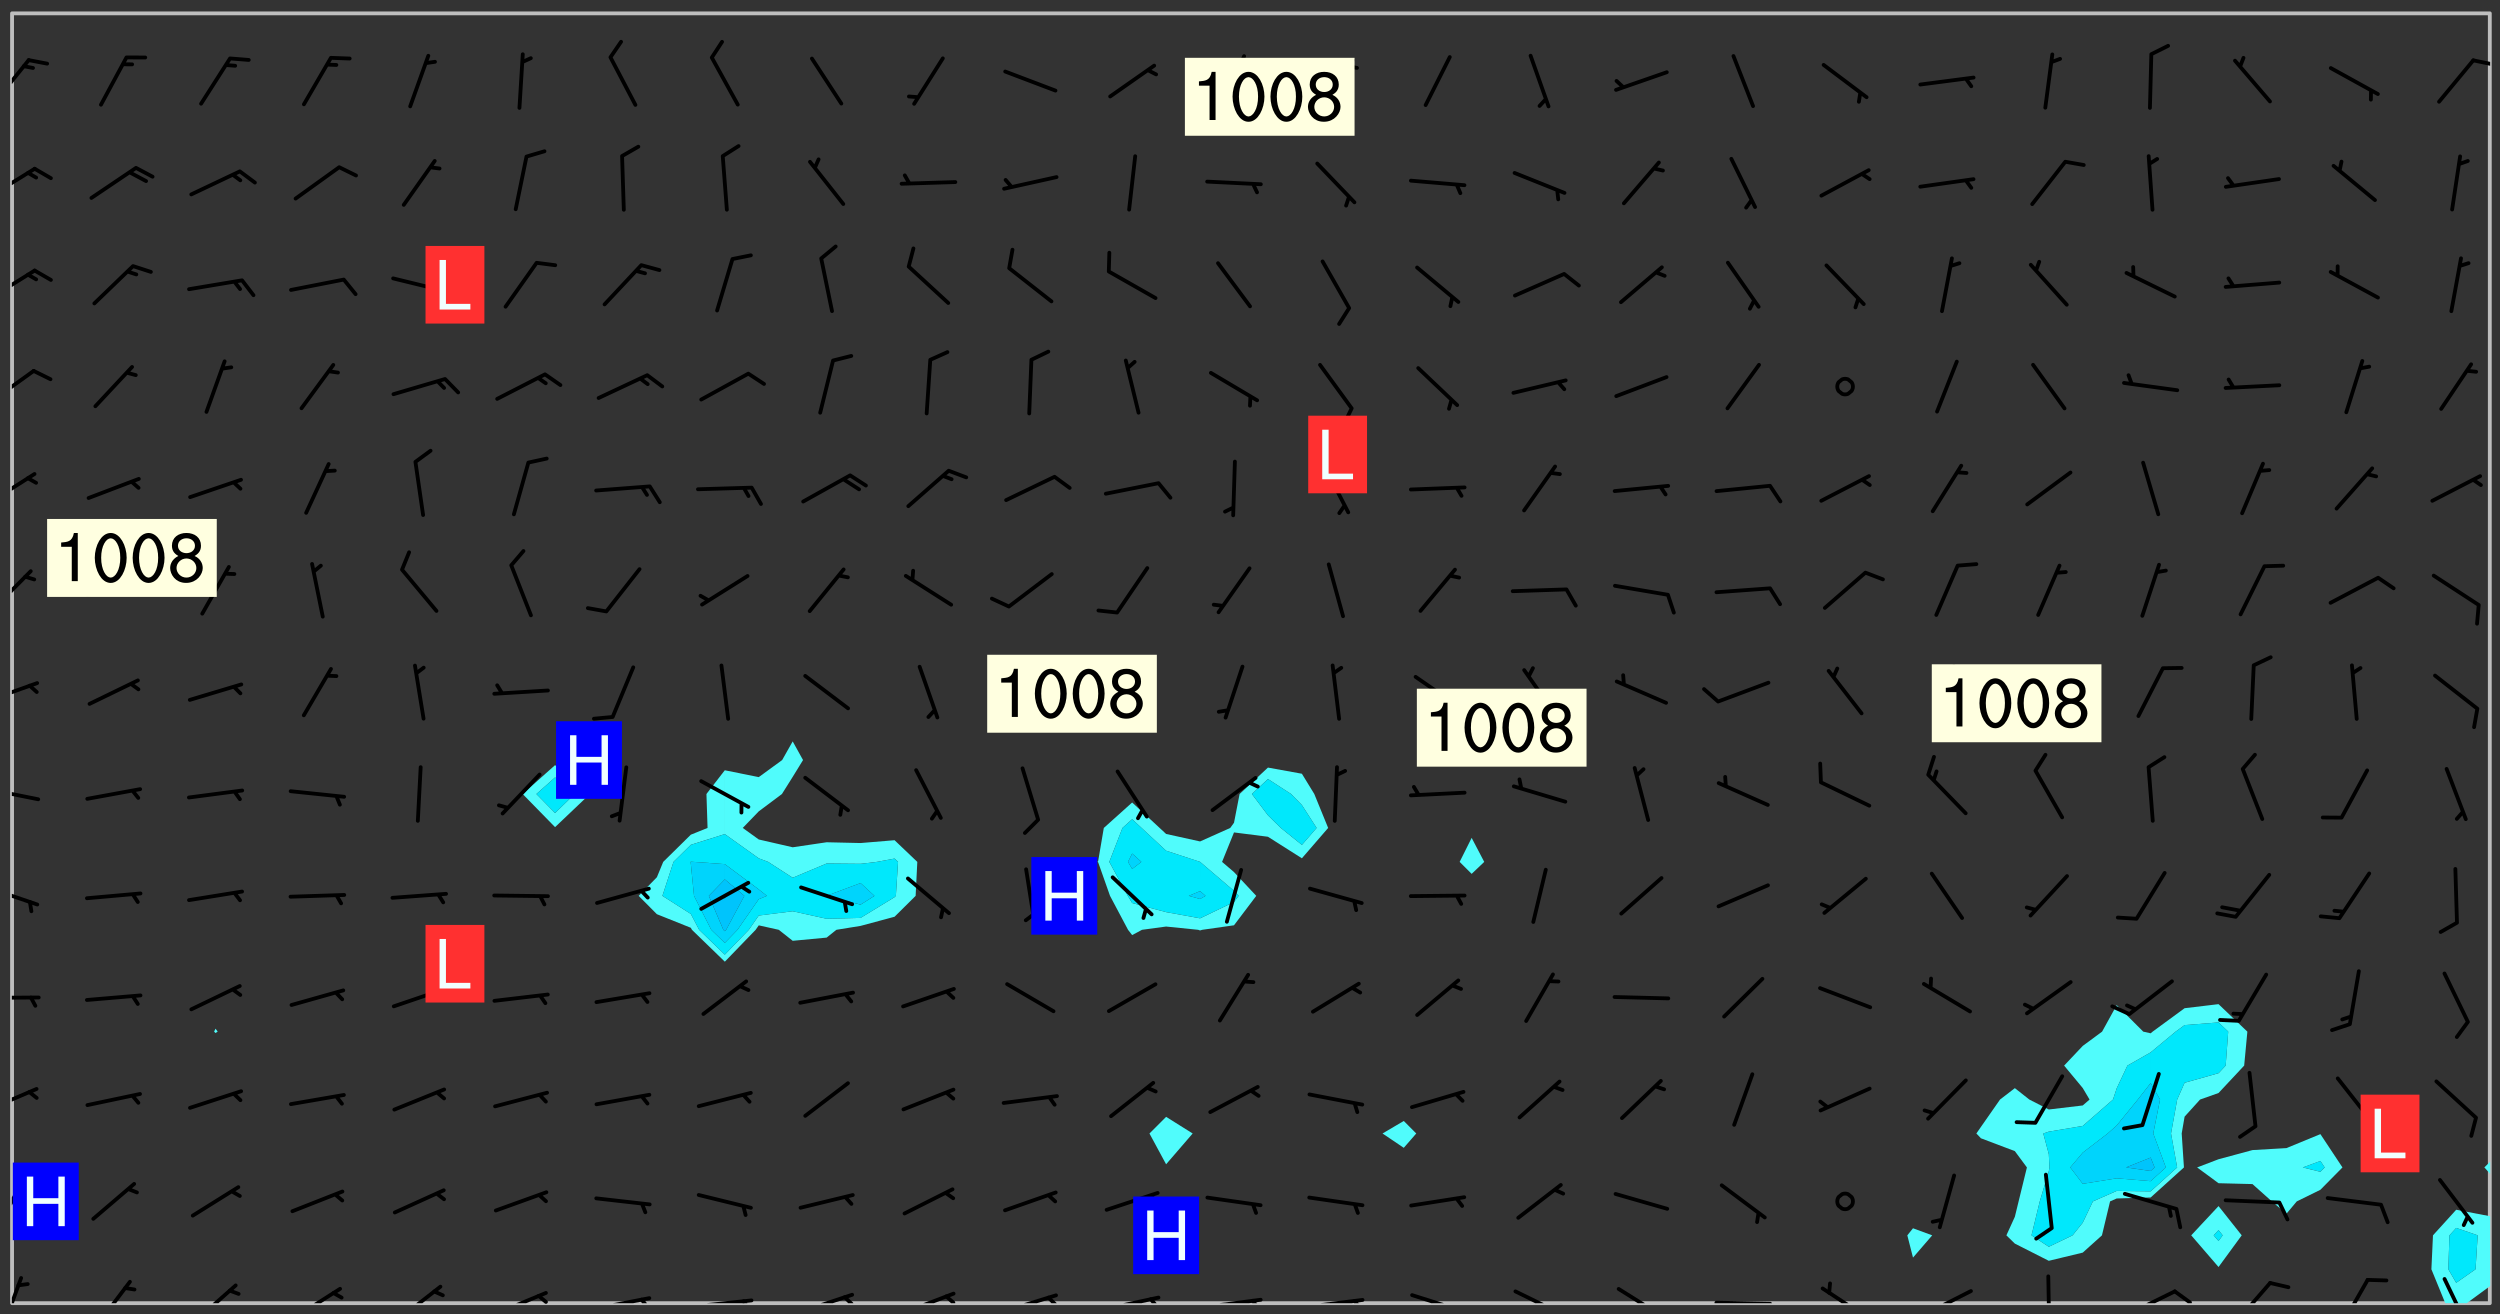 <svg xmlns="http://www.w3.org/2000/svg" role="img" xmlns:xlink="http://www.w3.org/1999/xlink" viewBox="142.45 309.95 326.84 171.84"><rect x="142.45" y="309.95" width="326.84" height="171.84" fill="#333333" stroke="none"/><defs><clipPath id="a"><path d="M144 311.672h1v168.656h-1zm0 0"/></clipPath><clipPath id="b"><path d="M144 311.672h324v168.656H144zm0 0"/></clipPath><clipPath id="c"><path d="M460 468h8v12.328h-8zm0 0"/></clipPath><clipPath id="d"><path d="M464 478h4v2.328h-4zm0 0"/></clipPath><clipPath id="e"><path d="M467 311.672h1V462h-1zm0 0"/></clipPath><clipPath id="f"><path d="M144 476h2v4.328h-2zm0 0"/></clipPath><clipPath id="g"><path d="M154 477h6v3.328h-6zm0 0"/></clipPath><clipPath id="h"><path d="M167 477h7v3.328h-7zm0 0"/></clipPath><clipPath id="i"><path d="M180 478h8v2.328h-8zm0 0"/></clipPath><clipPath id="j"><path d="M194 477h7v3.328h-7zm0 0"/></clipPath><clipPath id="k"><path d="M207 478h8v2.328h-8zm0 0"/></clipPath><clipPath id="l"><path d="M212 479h3v1.328h-3zm0 0"/></clipPath><clipPath id="m"><path d="M220 479h8v1.328h-8zm0 0"/></clipPath><clipPath id="n"><path d="M226 479h2v1.328h-2zm0 0"/></clipPath><clipPath id="o"><path d="M233 479h8v1.328h-8zm0 0"/></clipPath><clipPath id="p"><path d="M239 479h2v1.328h-2zm0 0"/></clipPath><clipPath id="q"><path d="M246 478h9v2.328h-9zm0 0"/></clipPath><clipPath id="r"><path d="M252 479h3v1.328h-3zm0 0"/></clipPath><clipPath id="s"><path d="M260 478h8v2.328h-8zm0 0"/></clipPath><clipPath id="t"><path d="M265 479h3v1.328h-3zm0 0"/></clipPath><clipPath id="u"><path d="M273 479h8v1.328h-8zm0 0"/></clipPath><clipPath id="v"><path d="M279 479h2v1.328h-2zm0 0"/></clipPath><clipPath id="w"><path d="M286 479h9v1.328h-9zm0 0"/></clipPath><clipPath id="x"><path d="M292 479h2v1.328h-2zm0 0"/></clipPath><clipPath id="y"><path d="M300 479h8v1.328h-8zm0 0"/></clipPath><clipPath id="z"><path d="M306 479h2v1.328h-2zm0 0"/></clipPath><clipPath id="A"><path d="M313 479h8v1.328h-8zm0 0"/></clipPath><clipPath id="B"><path d="M319 479h2v1.328h-2zm0 0"/></clipPath><clipPath id="C"><path d="M326 479h9v1.328h-9zm0 0"/></clipPath><clipPath id="D"><path d="M332 480h2v.328h-2zm0 0"/></clipPath><clipPath id="E"><path d="M340 478h8v2.328h-8zm0 0"/></clipPath><clipPath id="F"><path d="M353 478h8v2.328h-8zm0 0"/></clipPath><clipPath id="G"><path d="M366 480h9v.328h-9zm0 0"/></clipPath><clipPath id="H"><path d="M380 478h7v2.328h-7zm0 0"/></clipPath><clipPath id="I"><path d="M393 478h8v2.328h-8zm0 0"/></clipPath><clipPath id="J"><path d="M393 480h3v.328h-3zm0 0"/></clipPath><clipPath id="K"><path d="M409 476h2v4.328h-2zm0 0"/></clipPath><clipPath id="L"><path d="M420 478h8v2.328h-8zm0 0"/></clipPath><clipPath id="M"><path d="M426 478h4v2.328h-4zm0 0"/></clipPath><clipPath id="N"><path d="M434 477h6v3.328h-6zm0 0"/></clipPath><clipPath id="O"><path d="M448 477h5v3.328h-5zm0 0"/></clipPath><clipPath id="P"><path d="M461 476h5v4.328h-5zm0 0"/></clipPath><clipPath id="Q"><path d="M144 463h2v8h-2zm0 0"/></clipPath><clipPath id="R"><path d="M144 452h4v4h-4zm0 0"/></clipPath><clipPath id="S"><path d="M144 440h4v1h-4zm0 0"/></clipPath><clipPath id="T"><path d="M144 425h4v4h-4zm0 0"/></clipPath><clipPath id="U"><path d="M144 412h4v3h-4zm0 0"/></clipPath><clipPath id="V"><path d="M144 399h4v3h-4zm0 0"/></clipPath><clipPath id="W"><path d="M144 384h3v6h-3zm0 0"/></clipPath><clipPath id="X"><path d="M144 371h4v5h-4zm0 0"/></clipPath><clipPath id="Y"><path d="M144 358h4v5h-4zm0 0"/></clipPath><clipPath id="Z"><path d="M144 345h4v5h-4zm0 0"/></clipPath><clipPath id="aa"><path d="M144 331h4v5h-4zm0 0"/></clipPath><clipPath id="ab"><path d="M144 317h3v7h-3zm0 0"/></clipPath><clipPath id="ac"><path d="M465 317h3v2h-3zm0 0"/></clipPath><g id="ad" clip-path="url(#clip1)"><path fill="#fff" fill-opacity="0" fill-rule="evenodd" d="M0 0h1000v1000H0zm0 0"/><path fill="#d3d3d3" fill-opacity="0" fill-rule="evenodd" d="M162.152 355.867l-.234.293.059.234.117.172.176.234.293.348.113.059.117-.172.059-.234.176-.176.465-.176h.699l.234.293.289.816.059.176.176.23.352.234.699.699.172.176.234.348.234.41.289.582.41.465.23.234.234.176.117.23.176.293.172 1.164v.234l.059.289.059.117.117.117.348.41.117.172.176.176.176.234.117.172.172.352.059.234.234.406.234-.059-.176.176-.059.93h-.582l-.234-.113-.348.113-.117.117-.059.293-.059.176-.117.172-.465.293-.059.234-.059.113v.645l.059.172v.41l.059.059v.406l.059.406.117.176.059.059.23.641-.059.293v.699l-.059.582v.234l-.059.23-.055.352v1.922l.055.117h.426l-.367.117-.023.352.891 1.168 1.742.539 1.34.359v.539l.09.809.535.715 1.52.27.891-.086.09 1.164.535.18 1.16-.18 2.055-.984 1.16-.363 1.879-.176 1.695-.18-.18.719-1.516.086-1.25.09-.805.27-1.074.809.27.719.535.898-.18.625-.266.809.266 1.078.625.898.805.18 1.25-.18-.266.723.098.504.055.293v.172l.059.293v.406l.176.117.352.117h.406l.293-.176.113-.117.059-.117.117-.23.059-.176.352-.465.23-.176.176-.059.176.059.059.176.117.988.055.469.059.172.117.234.176.059.816.059h.289l.117.234.059.406.059.352v1.105l.117.293.117.348.289.699.176.352.582.754.352.176.172.059.469.234.641.465.348.234.293.176.293.055.23.062.816.348.293.176.113.172.352.352.117.176.523.641v.289l.059.352v.348l.059.352.059.289.117.059.172.059h.176l.582.234.176.117.176.289.176.234.113.234.293.23.117.117v.41l.059.055.289.234.234.117.059.117.117.172.059.117.23.234.059.176.234.059.117.059-.117.113-.059.117v.117l-.117.293-.117.289v.582l.176.117.117.059.059.117.117.117.113.059.176.348.059.352.059.406v.176l-.059.176-.117.699v.172l.117.176.293.293h.406l.176.117.117.172.117.293v.234h-.527l-.23-.234h-.234l-.176.059-.059.699.059.348.117.176.176.41.117.23.289.469.176.055h.523l.234.059.758.641.059.293v.234l.059.059.23.348v.352l-.117.172v.293l.293.289.293.176.172.059.293.176.293.117.582.406.289.234.293.176.219.16.016.012.23.176.641.523.176.234.117.176.176.176.113.172v.641l.117.176.469.117.582.117.234.059.23.113.293.117.113.059.586.352.289.172.176.062.176.055.176.059.699.352.289.176.234.055.289.176.234.117.641.406.293.117.172.059.234.059.41.059.23.059.234.117.059.172-.41.176.469.059.059.293.113.234.176.055.234.059.176.059.406.117.641.234.117.172.059.234v.176l-.059.117-.059.406.234.234.117.059.348.117.641.23.176.117.289.117.176.176.234.465.582 1.105.176.176.348.176.176.117.352.117 1.047.523.234.059.465.113.293.059.465.176.758.582.234.234.348.465.176.176.289.234.816.699.293.176.289.289.293.176.293.289.695.641.176.176.293.234.289.234.469.289.641.582.348.234.234.293.348.348.352.465.934.992.348.406.117.176.234.059.113.117.645.176.23.113.234.059.293.176.23.117.934.699.406.406.234.176.406.176.234.117.816.348.348.234.234.117.293.289.23.117.758.352.352.172.23.059.293.117.234.059.871.176h.816l.469.23.172.059.875.699.465.117.293.059.176.059.23.059.469.059.348.059.352.059.406.059h.293l.172.059v.23l.176.176h.293l.348.059.352.059.699.117h.641l.465-.234.293-.176.172-.117.41-.172.289-.176.934-.465.469-.293.523-.293.465-.172.465-.176 1.051-.465.289-.117.41-.117.289-.117.527-.176 1.516-.699.582-.348.289-.059.293-.059.348-.117.875-.23.352-.117h.113l.234-.059.875-.234.234-.059h.812l.352-.059.816-.117.172-.059.352-.055.293-.059.23-.059.816-.176.176-.059h.348l.234-.059.465-.117.758-.172.234-.059h.348l.41-.117.289-.059 1.285-.059h.289l.41-.059.23-.059h.176l.875-.117h.406l.41-.117h.348l.352-.113.871-.059h1.75l1.047.289.41.117.289.117.352.117.289.117 1.051.172.289.059h.293l.293.059.172.059.41.059.172.059.117.059h.117l.117.059.352.059h.113l.41.066 1.922.395 1.926.395 1.52.449 1.695.719 2.145.805 1.605-.719 1.43-.805 1.16-1.078 1.25-.449 3.035-.719 1.875-.359 2.145-1.348 2.234-1.254 2.5-1.258 1.695-.449 1.785-.18 1.16-.27.625.539 1.34-.27.715-.988.984-1.344.445-.18.805-.359 1.875-.539 1.785-.449 1.25-.27 1.16-.09 1.699-.09 1.961-.27 1.25-.09h.539l.625-.09h.891l2.145-.18 2.41-.18 2.59-.09 1.695.18 1.609.09 1.43.359 1.16.719 1.875.988 1.16 1.527.266.715.629.09.355.898.535.539.535 1.527 1.074.359h.535l-.805.535.09 1.707.715 2.695.891.805.895.988.715 1.258 1.785.539 1.52-.18.355 1.344 1.609-.805.98-.539.27.27.316-.215.219-.145.801.449.449-.359h.355l.535-.27.539-.719.535-.27.625-.988 1.16.449.84.371 1.395.617 1.695-.18h1.605l1.785.09.18-1.707.535-1.344.805.27.492.848.402.406-.09.539v.359l.715.449.711-.27h1.43l.359.988.445 1.258.715 1.344 1.25.629 1.695.629.715-.18.18-.539.98-.09.449.359.086 1.258-.266.629-.535.18v.539l.715.984.266.539.984.988.801 1.078-.266.359-.09.898-.625 2.332-.355 2.066-.09 1.793-.18.719-.09.539v1.438l-.98 1.883-.359 1.707-.535.898-.805 1.168-.266.539 2.055 1.254.086.359-.355.539-.09-.18v.809l.09 1.438-.445.715-1.074.094-.266.715.535.898.805.719 1.16.809 1.34.27.445.359-.355.449-1.789-.09-1.25-.449-.715-.719-.625-.09-.176 3.59-.188 1.309h89.359V311.703h-55.27v49.082l.762.125 3.289.543 2.023 2.836v2.754l2.352.332 2.348.332h4.051l-1.379 4.16-2.023.707-2.023.703-.543.344-2.594 1.617-.188.117-2.023-2.078-.73-2.742-2.672-2.078-1.375-3.5-.066-.082-1.957-2.672 2.75-1.418v-49.082H294.422v91.414l.117.031.133.012.074.074.105.047.09.059.086.059.09.059.297.297.059.09.031.117.027.117.016.137-.031.117-.059.09-.059.086-.043.105-.047.102-.027.121v.145l.176.27.148.148.074.086.074.074.043.105.062.09.059.086.043.105.059.09.047.102.043.105.059.086.117.18.074.074.062.086.059.09.043.105.059.09.059.086.062.09.059.09.043.102.117.18.074.074.059.086.074.074.09.059.105.047h.148l.133-.016.133.016.102-.047.074-.074.047-.102-.016-.133v-.148l-.047-.105-.027-.117-.047-.102-.027-.121-.043-.102-.062-.09-.043-.102-.043-.105-.031-.117-.016-.133-.012-.137.086-.059.059-.086.121-.031.043.105.016.133v.117l.059.102.059.09.09.059.148.148.059.09.043.105-.012.102.086.059.105.047.086.059.09.059.074.074-.117.027-.105.047-.086.059-.074.074-.059.09-.062.086-.027.121-.047.102-.043.105-.031.117-.012.133-.016.133v.148l.027.117.047.105.043.102.059.09.074.074.09.059.074.074.09.059.059.09.043.105.047.102.117.031.133.016h.148l.117-.031.105.043.043.105.047.102.027.121L299.5 410l.027.117.031.121.027.117.105.043.102.047.133-.016.148.148.062.086.074.074.07.074.09.062.105.043.102.043.117.031.137.016.117-.031.074-.074.027-.117-.012-.133-.031-.121-.027-.117.043-.105h.117l.09.062.117.027h.148l.133.016h.148l.133.016.133-.016h.148l.133-.016.133-.012.137.012.117-.027.133-.016.191-.059-.059.176-.016.133-.027.121-.016.133-.059.086-.133.016-.105.047-.105.043-.117.031-.117.027-.266.031h-.148l-.133.016-.074.074.059.086.148.148.117.18.074.07.09.062.09.059.086.059.09.059.102.043.105.062.105.043.086.059.105.047.102.043.18.117.059.09-.043.102-.047.105.016.133.223.223.059.09.043.102.031.121.043.102.016.133.031.117.012.137.031.117.148.148.102.043.105.043.117.031.133.016.137.016h.117l.117-.031.09-.059.043-.105.047-.102.043-.105.031-.117.012-.133v-.148l-.012-.133-.016-.133-.031-.117-.043-.105-.047-.105-.043-.102-.043-.105-.016-.133.016-.133.027-.117.031-.117.027-.121.047-.102.09-.059.086-.062.074-.074.09-.059.223-.223.059-.086.074-.074.117-.18.059-.086v-.148l-.074-.074-.102-.047-.105-.043-.102-.043-.059-.09-.047-.105-.027-.117.09-.059.117-.031.102-.043.18-.117.148-.148.012-.133-.012-.105-.09-.059-.133.016h-.148l-.133.016-.133-.016-.121-.031-.086-.059-.074-.074-.059-.09-.062-.086-.117-.18-.059-.086.031-.121.086-.059.121-.031.059-.086v-.121l-.031-.117-.059-.09-.059-.086-.047-.105-.027-.117-.016-.133.059-.09.074-.074.09-.059.117-.18.074-.074.059-.086.148-.148.121-.031.133-.016.133.016.074.074.043.105.016.133-.031.117-.117.031-.133.012-.148.148-.043.105-.047.102-.027.121-.031.117v.148l.031.117.043.105.059.09.074.07.074.074.117.031.121.027.117-.027.133-.016h.117l.09.059.074.074.047.105.059.086.102.047.133.016.105.043.086.059-.012.105-.074.074-.18.117-.059.09-.09.059-.07.074-.074.074-.062.09-.027.117-.016.133.016.133-.016.133v.148l.016.133.027.117.031.121.074.074.09.059.086.059.09.059.117.031v.086l-.102.047-.09.059-.266.031-.117.027h-.148l-.105.043-.102.047-.059.09-.062.234-.012.133-.031.121-.016.133v.293l-.012.133.012.137.016.133.133.016.133.012.121.031.086.059.074.074.047.105.043.102.016.133v.445l-.016.133v.445l.031.266.027.117.016.133.031.117.086.211.031.266v.148l-.031.117-.027.117-.031.121-.027.117-.031.117-.031.121-.012.133-.016.133.09.059.117-.031.102.016.047.105-.031.266v.441l-.043.105-.047.105-.043.102-.043.105-.059.086-.031.121-.043.117-.031.117-.016.133.016.133.059.09.105.047.086.059.059.086-.012.137-.031.117-.043.102v.445l-.016.133v.148l-.031.117-.043.105-.027.117-.047.105-.043.102-.031.121-.027.117-.031.133-.031.117-.027.117-.043.105-.031.117-.031.121-.012.133-.016.133v.297l.027.117v.148l.047.398.027.117.059.09.121.031h.148l.133-.016.059.09v.117l-.059.09-.09.059-.102.043-.105.047-.09.059-.086.059-.137.016-.117-.031-.133-.016-.102.047-.062.086-.012.137-.016.133-.031.117-.027.117-.016.133-.031.121v.297l.016.133.031.117v.148l.012.133v.148l-.027.117-.047.102-.027.121-.031.117-.059.09-.074.074-.102.043-.105.047-.117.027-.121.031-.102-.047.059-.086.105-.047.027-.117.031-.117.027-.121.031-.117v-.148l.016-.133-.031-.117-.043-.105-.105.016-.074.074-.102.043-.09.062-.074.074-.043.102-.016.133-.031.117L304.25 426l-.031.117-.027.117-.031.121-.027.117-.031.117-.043.105-.09.059h-.09l-.117-.031-.031-.086.016-.137-.031-.117v-.148l-.012-.133v-.148l-.062-.234-.027-.121-.043-.102-.047-.105-.059-.086-.059-.09-.043-.105-.062-.086-.148-.148-.07-.074-.105-.047-.105-.043-.102-.043-.297-.297-.09-.074-.086-.059-.105-.043-.09-.062-.086-.059-.105-.043-.09-.059-.086-.062-.074-.07-.105-.047-.086-.059-.105-.043-.09-.062-.102-.043-.105-.043-.086-.059-.105-.047-.105-.043-.102-.047-.09-.059-.102-.043-.105-.043-.09-.062-.117-.027-.133-.016-.133.016H299.75l-.133.016-.117-.031-.09-.059-.074-.074-.09-.059-.102-.047h-.148l-.121-.027-.102-.043-.074-.074-.117-.18-.09-.059-.102-.043-.09-.062-.105-.043-.09-.059-.086-.059-.105-.047-.059-.086-.059-.09-.043-.105-.047-.102-.074-.074-.086-.059-.074-.074-.09-.059-.223-.223-.043-.105-.031-.266.105-.043h.145l.105.043.074.074.09.059.086.059.105.047.09.059.148.148.07.074.148.148.062.086.074.074.086.059.074.074.09.062.09.059.086.059.27.176.102.047.105.043.102.043.047-.074.059-.086.074-.074.07-.074.105.043.074.074.059.09.043.102.047.105.043.105.121.027.117-.027.074-.09.043-.105.059-.09.074-.074.105-.043.117-.027.133.012.09.059.148.148.059.09.043.105.047.102.043.105.043.102.105.047.105.043.133.016.086-.059.059-.09.074-.074.105-.043.117.027.105.047.102.043.105.043.102.047.18.117v.117l-.016.133.016.133.016.137.059.086.102.047.121.027.117.031h.148l.117-.031.059-.09.18-.117.059-.09.074-.074.059-.086.117-.18.18-.117.117.031.09.059.043.074-.016.133v.117l.09.059h.148l.133-.016.133-.012.266-.031.105-.043.117-.031.121-.027.074-.074.07-.074.062-.09-.016-.105-.047-.102-.102-.043-.105-.016-.117.027-.266.031h-.148l-.074-.074-.09-.059-.117-.031-.117-.027-.133-.016h-.148l-.133.016h-.297l-.105-.047-.148-.148-.043-.102-.059-.09.223-.223.086-.059.105-.043.117-.031.133-.016.133.016.137.016.102.043.133-.012.09-.062.102-.043.062-.09-.047-.102-.09-.059-.117-.031-.102-.043-.059-.09-.062-.09v-.117l.016-.133.105-.047.074-.07v-.121l-.09-.059-.031-.117.09-.059.074-.074.043-.105.059-.09.047-.102.016-.133v-.148l-.047-.105-.043-.102-.09-.059-.133-.016-.102-.043-.137-.016-.117-.031h-.445l-.133-.016-.133-.012-.133-.016-.117-.031h-.148l-.133-.016-.133-.012-.266-.031-.121-.043-.086-.059-.074-.074v-.148l.012-.133.105-.047.102-.043.133-.016h.152l.133-.016h.293l.121.031.102.043.09.059.234.062.121-.047.09-.059.102-.043.133-.016.105.043.102.047.133.012.121-.027h.145l.121-.031.117-.027.105-.047.074-.074.086-.059.148-.148.059-.086.047-.105.027-.117.016-.105-.102-.043-.09-.059-.117-.031-.105-.043-.09-.062-.074-.086-.074-.074-.102-.043-.105-.047-.102-.043-.059-.09-.047-.102-.086-.211-.062-.086-.059-.09-.074-.074-.086-.059h-.27l-.117.031-.09.059-.102.043-.133.016-.105-.016-.027-.117-.062-.09-.117-.031-.102-.043-.148-.148-.031-.117-.016-.105.074-.074.18-.117.117-.027.117-.031.137.016.102.043.105.043.102.047.105.043.117.031.133.016.117.027.133.016.105-.016.09-.059-.074-.074-.105-.043-.074-.074-.074-.09-.148-.148-.086-.059-.09-.059-.074-.074-.09-.059-.102-.047-.121-.027-.102-.047-.105-.043-.117-.031-.102-.043-.121-.031h-.148l-.117.031-.105.043-.086.062-.18.117-.086.059-.09.059-.105.047-.086.059-.105.043-.102.043-.105.047-.074.074-.059.09-.059.086-.047.105-.059.086-.074.074-.133-.012-.117-.031h-.117l-.074.074-.09.059-.074.074-.09.059-.086.059-.105.047-.102.043-.137.016-.102-.043-.148-.148-.105-.047h-.086l-.105.047-.102.043-.121.031-.117-.031-.074-.074v-.117l.031-.121.074-.07.059-.09.074-.074.117-.031.105-.043h.293l.133-.016.137-.016.102-.043.09-.059.102-.047.09-.059.133-.012.09.059.133.012.09-.059.086-.059.105-.043.09-.059.086-.062.09-.059.148-.148.059-.086.059-.09.105-.043.133-.016.117.027.121.031.059-.059.059-.09.031-.266.027-.117.105.012.133.016.102-.043.09-.059.059-.09.074-.074.059-.09.047-.102.012-.133-.012-.133-.047-.105-.148-.148-.059-.09-.059-.086-.043-.105v-.445l.016-.133v-.148l.012-.133-.059-.059-.09.059-.102-.043-.18-.117-.086-.059-.062-.09-.059-.09-.074-.074-.086-.059-.121.031-.102.012-.105.047-.086.059-.105.043-.148.148-.09.059-.086.059-.09.062-.105.043-.133.016v-.121l.105-.043.117-.031.074-.07.043-.105v-.148l-.027-.117-.148-.148-.133-.016h-.148l-.117.031-.105.043-.102.043-.09.062-.117.027-.074-.074.012-.133-.043-.102-.043-.105-.09-.059-.117.027-.121.031-.117.031-.102.043-.121.031-.102.043-.105.043-.09.059-.102.016v-.117l.016-.133-.059-.09-.074.043-.148.148-.059.09-.074.074-.047.105-.043.102-.074.074-.059.09-.074.074-.059.086-.074.074-.09.062-.074.07-.074.074-.102.016-.133.016-.105-.043v-.121l.148-.148.043-.102.059-.09.047-.102.043-.105.059-.09.031-.117.043-.102.031-.121.027-.117.047-.105.043-.102.043-.105.074-.07.09-.062.09-.059.102-.043h.297l.266-.031.105-.043-.074-.074-.117-.031-.105-.043-.09-.059-.102-.047-.09-.059-.102-.043-.105-.043-.09-.062-.086-.059-.105-.043-.102-.043-.121-.031-.117-.031-.102-.043L297.5 410.25l-.102-.043-.09-.059-.043-.105-.016-.133.102-.043.133-.016.137.016.133-.016.102-.043.059-.09.016-.105-.09-.059-.074-.074-.102-.043-.09-.059-.148-.148-.043-.105-.016-.133v-.293l-.059-.09-.09-.059-.074-.074-.043-.105-.031-.117-.059-.09-.074-.074-.117-.027-.074-.074-.09-.059-.09-.062-.086-.059-.074-.074-.059-.086-.047-.105-.086-.059-.148-.148-.195-.059-.133.016-.102.043-.074.074-.047.102-.043.105-.059.09-.059.086-.297.297-.09.059h-.086l-.062-.086-.043-.105.031-.117.059-.09.027-.117-.012-.133-.09-.062-.105.047-.117.027-.117.031-.27.176-.102.047-.117.027-.105.047-.09.059-.102.043-.059-.086-.047-.105.016-.133.047-.105.07-.074.074-.07.059-.09v-.148l-.043-.105h-.238l-.102.047-.031.117-.027.117-.031.121-.074.043-.133.016-.074-.047-.043-.102-.043-.105-.047-.102-.043-.105-.121.031-.102.043-.133.016-.117.031-.105.043-.09.059-.102.047-.121.027-.133.016-.102-.043-.059-.09-.047-.105-.043-.102-.043-.105v-.117l.059-.09.086-.059.18-.117.102-.047.105-.043.105-.059.102-.043.09-.062.102-.043.105-.059.102-.047.09-.059.105-.043.102-.043.09-.062.102-.043.137-.016.117.031.102.043.121.031.102.043.105.047.102.043.105.043.102.047.105.043.102.043.105.047.086.059.105.043.117.031.105.043.102.047.09.059.105.043.102.043.105.047.117.027.102.047.121.027h.148l.086-.059.016-.102.059-.09-.027-.117-.074-.074-.117-.18-.074-.074-.09-.074-.18-.117-.086-.059-.105-.043-.102-.047-.27-.176-.059-.09-.074-.074-.059-.09-.043-.102-.031-.117-.016-.137v-.562l-.012-.133-.016-.133-.031-.117-.016-.133-.012-.133-.031-.121-.223-.223-.059-.086-.016-.105.031-.117.133-.016v-91.414H172.992v1.453l-.059.234-.352 1.051-.172.523-.117.348-.176.41-.117.172-.234.293-.23.059h-.352l-.117.059-.23.406v.293l.117.176.23.23.117.234.641.758.293.465.176.234.23.352.234.348.641.816.176.465.172.41.117.695.176.469.117 1.398.059.465v.875l.117 1.047v4.781l-.059.465-.352 1.281-.176.523-.113.41-.352.93L172.934 336l-.234.582-.117.176-.172.348-.176.406-.352.816-.059.293-.113.293-.117.289-.059.176-.117.875-.059.406-.059.117-.059.176-.059.172-.23.527-.117.172v.234l-.117.234-.059.172-.176.586v.289l-.059.176v.293l-.059.113-.059.527v.172l-.055.234v2.621l-.176.816-.117.176-.176.234-.117.172-.113.234-.586.934-.23.289-.293.465-.176.234-.289.352-.352.699-.113.23-.176.41-.176.23-.406.527-.816.699-.293.172-.289.234-.176.117-.176.176-.523.406-.527.176-.172.176-.234.055-.641.176h-.758m12.211 31.023l-1.074.449.359.895 1.25-.715.445-.539-.98-.09"/><path fill="#d3d3d3" fill-opacity="0" fill-rule="evenodd" d="M201.508 416.598h-.895l.449.629.98.359.805-.09.445-.988-.176.09-.715-.355-.895.355m154.621 59.07l-.059-.523v-.293l.113-.293.059-.23.469-.469h.113l.117-.113.117-.059h.176l.234-.059h.348l.234.059.117.059.23.172.059.176.117.582v.293l-.117.176-.172.289-.176.176-.527.523-.23.234-.117.059h-.176l-.117-.059-.406-.293-.176-.117-.117-.059-.059-.113-.055-.117m6.641-10.957l-.059-.172v-1.109l.059-.172.176-.059.172-.059h.176l.234-.059.117.059.059.699-.059.172-.117.176-.117.059-.234.523-.113.059h-.234l-.059-.117m9.613-14.391l-.117-.176v-.699l.293-.875.117-.172.176-.352.113-.23.117-.293.352-.758.117-.23.172-.234h.176l.117-.059h.641l.117.059.234.234.172.113.352.293.117.117.113.176v.113l.117.059.117.117v.699l-.059.176v.23l-.059.176-.348 1.051-.117.23-.117.234-.117.059-.23.234-.641.289h-.875l-.41-.117-.641-.465"/><path fill="none" stroke="#bebebe" stroke-linecap="round" stroke-linejoin="round" stroke-miterlimit="10" stroke-width=".5" d="M467.957 311.695H144.027v168.625h323.93v-168.625"/><g clip-path="url(#a)"><path fill="#fff" fill-opacity="0" fill-rule="evenodd" d="M144 475.891v4.438h.004H144V311.672h.004H144v164.219"/></g><g clip-path="url(#b)"><path fill="#fff" fill-opacity="0" fill-rule="evenodd" d="M144.004 480.328V311.672h26.625v132.762l-.188.387.188.184.281-.184-.281-.387V311.672h44.387v98.309l-4.238 3.773 4.238 4.332 4.438-4.219.086-.113-.086-.098-4.438-3.676v-98.309h31.066V406.875l-1.379 2.441-3.059 2.23-4.438-.895-2.398 3.102.145 4.438-2.188.883-3.609 3.555-.828 2.008-2.383 2.434 2.383 2.398 4.438 1.777.141.262 4.301 4.168 4.031-4.168.406-.582 2.613.582 1.824 1.438 4.438-.418 1.273-1.02 3.164-.512 4.441-1.195 2.754-2.73.219-4.441-2.973-2.836-4.441.371-4.438-.102-4.438.656-4.438-1.02-2.094-1.508 2.094-2.168 3.031-2.27 1.406-2.238 1.352-2.199-1.352-2.441v-95.203h62.137v98.629l-3.707 3.453-.73 3.758-.492.68-3.945 1.766-4.441-.98-.844-.785-3.594-3.328-3.707 3.328-.73 4.289-.094.148.094.07 1.543 4.371 2.355 4.438.539.691 1.289-.691 3.148-.426v24.879l-2.176 2.176 2.176 4.027 3.473-4.027-3.473-2.176v-24.879l4.191.426.25.086.285-.086 4.152-.59 2.91-3.848-2.91-3.109-1.559-1.332 1.559-3.852 4.438.566 4.438 2.816 3.434-3.969-1.812-4.438-1.621-2.648-4.438-.805v-98.629h17.754V456.5l-2.777 1.637 2.777 1.875 1.633-1.875-1.633-1.637V311.672h8.875v107.816l-1.57 3.141 1.57 1.566 1.645-1.566-1.645-3.141v-107.816h57.699v158.855l-.742.926.742 2.91 2.512-2.91-2.512-.926V311.672h39.945v129.555l-4.438.531-4.18 3.062-.258.219-.969-.219-3.469-3.465-1.91 3.465-2.531 1.867-2.434 2.574 2.434 2.934.891 1.504-.891.773-4.438.527-2.547-1.301-1.891-1.492-1.938 1.492-2.5 3.582-.594.855.594.625 4.438 1.68 1.578 2.133-1.086 4.441-.492 2.016-1.105 2.422 1.105 1.078 4.438 2.25 4.438-1.07 2.512-2.258 1.062-4.438.867-.383 4.438-.129 4.352-3.93-.293-4.438.379-2.199 2.023-2.238 2.414-.855 3.352-3.582.418-4.441-3.77-3.594V311.672h13.316v146.547l-4.438 1.828-4.441.258-4.438 1.199-2.801 1.07 2.801 2.062v2.992l-3.57 3.824 3.57 4.141 3.031-4.141-3.031-3.824v-2.992l4.438.113 2.535 2.266 1.906 1.609 1.348-1.609 3.09-1.52 2.887-2.922-2.887-4.355V311.672h22.188v150.156l-.75.746.75.82v5.562l-4.434-.848-3.035 3.344-.207 4.438 1.816 4.438h-318.133"/></g><path fill="#50fcfc" fill-rule="evenodd" d="M170.629 445.004l-.188-.184.188-.387.281.387-.281.184m44.387-26.918l-4.238-4.332 4.238-3.773v1.605l-2.438 2.168 2.438 2.488 2.562-2.488-2.562-2.168v-1.605l4.438 3.676.086.098-.086.113-4.438 4.219"/><path fill="#00e8fc" fill-rule="evenodd" d="M215.016 416.242l-2.438-2.488 2.438-2.168 2.562 2.168-2.562 2.488"/><path fill="#50fcfc" fill-rule="evenodd" d="M228.328 429.469l-2.383-2.398 2.383-2.434.828-2.008 3.609-3.555 2.188-.883-.145-4.438 2.398-3.102v8.344l-4.441 1.402L230.5 422.629l-1.449 4.441 3.715 2.367 1.086 2.07 3.355 3.25 3.141-3.25 1.297-1.863 4.438-.562 4.438.984 4.438-.113 4.441-2.711.172-.172.285-4.441-.457-.434-2.316.434-2.125.254-4.438-.043-4.438 1.863-3.211-2.074-1.227-.465-4.438-3.168v-8.344l4.438.895 3.059-2.23 1.379-2.441 1.352 2.441-1.352 2.199-1.406 2.238-3.031 2.27-2.094 2.168 2.094 1.508 4.438 1.02 4.438-.656 4.438.102 4.441-.371 2.973 2.836-.219 4.441-2.754 2.73-4.441 1.195-3.164.512-1.273 1.02-4.438.418-1.824-1.438-2.613-.582-.406.582-4.031 4.168-4.301-4.168-.141-.262-4.438-1.777"/><path fill="#00e8fc" fill-rule="evenodd" d="M232.766 429.438l-3.715-2.367 1.449-4.441 2.266-2.23v2.207l-.023.023.023.234.418 4.207 2.25 4.438 1.773 1.715 1.66-1.715 2.777-3.996 1.062-.441-1.062-.844-4.438-3.305-4.105-.293-.336-.023v-2.207l4.441-1.402 4.438 3.168 1.227.465 3.211 2.074 4.438-1.863 4.438.043v2.516l-4.438 1.656-.02.016.02.008 4.438 1.141 1.816-1.148-1.816-1.672v-2.516l2.125-.254 2.316-.434.457.434-.285 4.441-.172.172-4.441 2.711-4.438.113-4.438-.984-4.438.562-1.297 1.863-3.141 3.25-3.355-3.25-1.086-2.07"/><path fill="#00d4fc" fill-rule="evenodd" d="M232.766 422.863l-.023-.234.023-.023.336.023 4.105.293v1.996l-2.09 2.152 1.898 4.438.191.184.176-.184 2.383-4.438-2.559-2.152v-1.996l4.438 3.305 1.062.844-1.062.441-2.777 3.996-1.66 1.715-1.773-1.715-2.25-4.438-.418-4.207"/><path fill="#00c4fc" fill-rule="evenodd" d="M237.016 431.508l-1.898-4.438 2.09-2.152v1.992l-.152.16.152.363.184-.363-.184-.16v-1.992l2.559 2.152-2.383 4.438-.176.184-.191-.184"/><path fill="#00b8fc" fill-rule="evenodd" d="M237.207 427.434l-.152-.363.152-.16.184.16-.184.363"/><path fill="#00d4fc" fill-rule="evenodd" d="M250.52 427.078l-.02-.008.02-.016 4.438-1.656 1.816 1.672-1.816 1.148-4.438-1.141"/><path fill="#50fcfc" fill-rule="evenodd" d="M286.027 422.699l-.094-.07.094-.148.73-4.289 3.707-3.328v2.188l-1.27 1.141-1.719 4.438 2.422 4.441.566.938 4.438 1.188 4.441.812 4.438-2.133.609-.805-.609-.652-4.434-3.789-.004-.004-4.441-1.457-3.207-2.977-1.23-1.141v-2.188l3.594 3.328.844.785 4.441.98 3.945-1.766.492-.68.73-3.758 3.707-3.453v1.496l-2.102 1.957 2.102 2.789 1.68 1.648 2.758 2.219 1.922-2.219-1.922-2.988-1.418-1.449-3.02-1.957v-1.496l4.438.805 1.621 2.648 1.812 4.438-3.434 3.969-4.438-2.816-4.438-.566-1.559 3.852 1.559 1.332 2.91 3.109-2.91 3.848-4.152.59-.285.086-.25-.086-4.191-.426-3.148.426-1.289.691-.539-.691-2.355-4.438-1.543-4.371"/><path fill="#00e8fc" fill-rule="evenodd" d="M289.898 427.07l-2.422-4.441 1.719-4.438 1.27-1.141v4.488l-.547 1.09.547.926 1.207-.926-1.207-1.09v-4.488l1.23 1.141 3.207 2.977 4.441 1.457v3.824l-1.48.621 1.48.41.715-.41-.715-.621V422.625l.004.004 4.434 3.789.609.652-.609.805-4.438 2.133-4.441-.812-4.438-1.188-.566-.938"/><path fill="#00d4fc" fill-rule="evenodd" d="M290.465 423.555l-.547-.926.547-1.09 1.207 1.09-1.207.926"/><path fill="#50fcfc" fill-rule="evenodd" d="M294.902 462.164l-2.176-4.027 2.176-2.176 3.473 2.176-3.473 4.027"/><path fill="#00d4fc" fill-rule="evenodd" d="M299.344 427.48l-1.48-.41 1.48-.621.715.621-.715.41"/><path fill="#00e8fc" fill-rule="evenodd" d="M308.219 416.543l-2.102-2.789 2.102-1.957 3.02 1.957 1.418 1.449 1.922 2.988-1.922 2.219-2.758-2.219-1.68-1.648"/><path fill="#50fcfc" fill-rule="evenodd" d="M325.973 460.012l-2.777-1.875 2.777-1.637 1.633 1.637-1.633 1.875m8.875-35.816l-1.57-1.566 1.57-3.141 1.645 3.141-1.645 1.566m57.699 50.168l-.742-2.91.742-.926 2.512.926-2.512 2.91m8.879-15.602l-.594-.625.594-.855 2.5-3.582 1.938-1.492 1.891 1.492L410.301 455l4.438-.527.891-.773-.891-1.504-2.434-2.934 2.434-2.574 2.531-1.867 1.91-3.465 3.469 3.465.969.219.258-.219 4.18-3.062 4.438-.531v2.391l-4.438.348-1.172.855-3.266 2.711-3.039 1.73-1.398 2.965-.488 1.473-3.953 3.449-4.438.746-.719.242.719 2.703.09 1.734-.09.5-1.18 3.941-1.082 4.438 2.262 1.496 3.109-1.496 1.328-1.652 1.328-2.785 3.113-1.371 4.438.059 3.465-3.129-.801-4.438.805-4.438.969-2.195 4.438-1.25.934-.992.332-4.441-1.266-1.203v-2.391l3.77 3.594-.418 4.441-3.352 3.582-2.414.855-2.023 2.238-.379 2.199.293 4.438-4.352 3.93-4.438.129-.867.383-1.062 4.438-2.512 2.258-4.438 1.07-4.438-2.25-1.105-1.078 1.105-2.422.492-2.016 1.086-4.441-1.578-2.133-4.438-1.68"/><path fill="#00e8fc" fill-rule="evenodd" d="M410.301 472.949l-2.262-1.496 1.082-4.438 1.18-3.941.09-.5-.09-1.734-.719-2.703.719-.242 4.438-.746 3.953-3.449.488-1.473 1.398-2.965 3.039-1.73v4.016l-1.68 2.152-2.758 3.387L418 458.137l-3.262 2.504-1.633 1.934 1.633 2.141 4.441-.715 4.438.371 1.988-1.797-1.648-4.438.891-4.438-1.23-2.152v-4.016l3.266-2.711 1.172-.855 4.438-.348 1.266 1.203-.332 4.441-.934.992-4.438 1.25-.969 2.195-.805 4.438.801 4.438-3.465 3.129-4.438-.059-3.113 1.371-1.328 2.785-1.328 1.652-3.109 1.496"/><path fill="#00d4fc" fill-rule="evenodd" d="M414.738 464.715l-1.633-2.141 1.633-1.934L418 458.137l1.18-1.051 2.758-3.387 1.68-2.152v9.738l-3.215 1.289 3.215.465.516-.465-.516-1.289v-9.738l1.23 2.152-.891 4.438 1.648 4.438-1.988 1.797-4.438-.371-4.441.715"/><path fill="#00c4fc" fill-rule="evenodd" d="M423.617 463.039l-3.215-.465 3.215-1.289.516 1.289-.516.465"/><path fill="#50fcfc" fill-rule="evenodd" d="M432.492 475.594l-3.57-4.141 3.57-3.824v3.141l-.637.684.637.738.539-.738-.539-.684v-3.141l3.031 3.824-3.031 4.141m0-10.957l-2.801-2.062 2.801-1.07 4.438-1.199 4.441-.258 4.438-1.828v3.508l-2.293.848 2.293.57.562-.57-.562-.848v-3.508l2.887 4.355-2.887 2.922-3.09 1.52-1.348 1.609-1.906-1.609-2.535-2.266-4.438-.113"/><path fill="#00e8fc" fill-rule="evenodd" d="M432.492 472.191l-.637-.738.637-.684.539.684-.539.738m13.316-9.047l-2.293-.57 2.293-.848.562.848-.562.57"/><g clip-path="url(#c)"><path fill="#50fcfc" fill-rule="evenodd" d="M462.137 480.328l-1.816-4.438.207-4.438 3.035-3.344v2.375l-.879.969-.152 4.438 1.031 1.77 2.531-1.77.281-4.438-2.812-.969v-2.375l4.434.848v9.125l-3.062 2.246h-2.797"/></g><path fill="#00e8fc" fill-rule="evenodd" d="M463.562 477.66l-1.031-1.77.152-4.438.879-.969 2.812.969-.281 4.438-2.531 1.77"/><g clip-path="url(#d)"><path fill="#fff" fill-opacity="0" fill-rule="evenodd" d="M467.996 478.082l-3.062 2.246h3.062v-2.246"/></g><path fill="#50fcfc" fill-rule="evenodd" d="M467.996 463.395l-.75-.82.75-.746v1.566m0 5.562v9.125H468v-9.125h-.004"/><path fill="#fff" fill-opacity="0" fill-rule="evenodd" d="M467.996 463.395v5.562H468v-5.559l-.004-.004"/><path fill="#50fcfc" fill-rule="evenodd" d="M467.996 461.828v1.566l.004.004v-1.574l-.004.004"/><g clip-path="url(#e)"><path fill="#fff" fill-opacity="0" fill-rule="evenodd" d="M467.996 311.672H468v150.152-150.152h-.004"/></g><g clip-path="url(#f)"><path fill="none" stroke="#000" stroke-linecap="round" stroke-linejoin="round" stroke-miterlimit="10" stroke-width=".5" d="M145.211 477.031l-2.422 6.598"/></g><path fill="none" stroke="#000" stroke-linecap="round" stroke-linejoin="round" stroke-miterlimit="10" stroke-width=".5" d="M144.859 477.988l1.215-.164"/><g clip-path="url(#g)"><path fill="none" stroke="#000" stroke-linecap="round" stroke-linejoin="round" stroke-miterlimit="10" stroke-width=".5" d="M159.434 477.527l-4.238 5.602"/></g><path fill="none" stroke="#000" stroke-linecap="round" stroke-linejoin="round" stroke-miterlimit="10" stroke-width=".5" d="M158.816 478.344l1.215.191"/><g clip-path="url(#h)"><path fill="none" stroke="#000" stroke-linecap="round" stroke-linejoin="round" stroke-miterlimit="10" stroke-width=".5" d="M173.262 478l-5.266 4.656"/></g><path fill="none" stroke="#000" stroke-linecap="round" stroke-linejoin="round" stroke-miterlimit="10" stroke-width=".5" d="M172.496 478.68l1.148.43"/><g clip-path="url(#i)"><path fill="none" stroke="#000" stroke-linecap="round" stroke-linejoin="round" stroke-miterlimit="10" stroke-width=".5" d="M186.91 478.445l-5.93 3.77"/></g><path fill="none" stroke="#000" stroke-linecap="round" stroke-linejoin="round" stroke-miterlimit="10" stroke-width=".5" d="M186.047 478.992l1.066.605"/><g clip-path="url(#j)"><path fill="none" stroke="#000" stroke-linecap="round" stroke-linejoin="round" stroke-miterlimit="10" stroke-width=".5" d="M200.027 478.164l-5.535 4.328"/></g><path fill="none" stroke="#000" stroke-linecap="round" stroke-linejoin="round" stroke-miterlimit="10" stroke-width=".5" d="M199.223 478.793l1.121.5"/><g clip-path="url(#k)"><path fill="none" stroke="#000" stroke-linecap="round" stroke-linejoin="round" stroke-miterlimit="10" stroke-width=".5" d="M213.82 478.984l-6.492 2.688"/></g><g clip-path="url(#l)"><path fill="none" stroke="#000" stroke-linecap="round" stroke-linejoin="round" stroke-miterlimit="10" stroke-width=".5" d="M212.879 479.375l.945.781"/></g><g clip-path="url(#m)"><path fill="none" stroke="#000" stroke-linecap="round" stroke-linejoin="round" stroke-miterlimit="10" stroke-width=".5" d="M227.34 479.664l-6.898 1.328"/></g><g clip-path="url(#n)"><path fill="none" stroke="#000" stroke-linecap="round" stroke-linejoin="round" stroke-miterlimit="10" stroke-width=".5" d="M226.336 479.859l.77.953"/></g><g clip-path="url(#o)"><path fill="none" stroke="#000" stroke-linecap="round" stroke-linejoin="round" stroke-miterlimit="10" stroke-width=".5" d="M240.699 479.961l-6.988.734"/></g><g clip-path="url(#p)"><path fill="none" stroke="#000" stroke-linecap="round" stroke-linejoin="round" stroke-miterlimit="10" stroke-width=".5" d="M239.684 480.066l.684 1.02"/></g><g clip-path="url(#q)"><path fill="none" stroke="#000" stroke-linecap="round" stroke-linejoin="round" stroke-miterlimit="10" stroke-width=".5" d="M253.855 479.223l-6.672 2.211"/></g><g clip-path="url(#r)"><path fill="none" stroke="#000" stroke-linecap="round" stroke-linejoin="round" stroke-miterlimit="10" stroke-width=".5" d="M252.887 479.543l.887.848"/></g><g clip-path="url(#s)"><path fill="none" stroke="#000" stroke-linecap="round" stroke-linejoin="round" stroke-miterlimit="10" stroke-width=".5" d="M267.117 479.074l-6.562 2.508"/></g><g clip-path="url(#t)"><path fill="none" stroke="#000" stroke-linecap="round" stroke-linejoin="round" stroke-miterlimit="10" stroke-width=".5" d="M266.164 479.438l.922.809"/></g><g clip-path="url(#u)"><path fill="none" stroke="#000" stroke-linecap="round" stroke-linejoin="round" stroke-miterlimit="10" stroke-width=".5" d="M280.508 479.297l-6.715 2.062"/></g><g clip-path="url(#v)"><path fill="none" stroke="#000" stroke-linecap="round" stroke-linejoin="round" stroke-miterlimit="10" stroke-width=".5" d="M279.531 479.598l.871.867"/></g><g clip-path="url(#w)"><path fill="none" stroke="#000" stroke-linecap="round" stroke-linejoin="round" stroke-miterlimit="10" stroke-width=".5" d="M293.902 479.59l-6.871 1.477"/></g><g clip-path="url(#x)"><path fill="none" stroke="#000" stroke-linecap="round" stroke-linejoin="round" stroke-miterlimit="10" stroke-width=".5" d="M292.902 479.805l.789.938"/></g><g clip-path="url(#y)"><path fill="none" stroke="#000" stroke-linecap="round" stroke-linejoin="round" stroke-miterlimit="10" stroke-width=".5" d="M307.266 479.875l-6.969.906"/></g><g clip-path="url(#z)"><path fill="none" stroke="#000" stroke-linecap="round" stroke-linejoin="round" stroke-miterlimit="10" stroke-width=".5" d="M306.25 480.008l.711 1"/></g><g clip-path="url(#A)"><path fill="none" stroke="#000" stroke-linecap="round" stroke-linejoin="round" stroke-miterlimit="10" stroke-width=".5" d="M320.582 479.898l-6.973.859"/></g><g clip-path="url(#B)"><path fill="none" stroke="#000" stroke-linecap="round" stroke-linejoin="round" stroke-miterlimit="10" stroke-width=".5" d="M319.566 480.023l.707 1.004"/></g><g clip-path="url(#C)"><path fill="none" stroke="#000" stroke-linecap="round" stroke-linejoin="round" stroke-miterlimit="10" stroke-width=".5" d="M333.762 481.391l-6.699-2.121"/></g><g clip-path="url(#D)"><path fill="none" stroke="#000" stroke-linecap="round" stroke-linejoin="round" stroke-miterlimit="10" stroke-width=".5" d="M332.785 481.082l.223 1.203"/></g><g clip-path="url(#E)"><path fill="none" stroke="#000" stroke-linecap="round" stroke-linejoin="round" stroke-miterlimit="10" stroke-width=".5" d="M346.879 481.875l-6.309-3.094"/></g><g clip-path="url(#F)"><path fill="none" stroke="#000" stroke-linecap="round" stroke-linejoin="round" stroke-miterlimit="10" stroke-width=".5" d="M360.016 482.195l-5.949-3.734"/></g><g clip-path="url(#G)"><path fill="none" stroke="#000" stroke-linecap="round" stroke-linejoin="round" stroke-miterlimit="10" stroke-width=".5" d="M373.867 480.398l-7.023-.141"/></g><g clip-path="url(#H)"><path fill="none" stroke="#000" stroke-linecap="round" stroke-linejoin="round" stroke-miterlimit="10" stroke-width=".5" d="M380.734 478.398l5.871 3.863"/></g><path fill="none" stroke="#000" stroke-linecap="round" stroke-linejoin="round" stroke-miterlimit="10" stroke-width=".5" d="M381.59 478.961l.113-1.223"/><g clip-path="url(#I)"><path fill="none" stroke="#000" stroke-linecap="round" stroke-linejoin="round" stroke-miterlimit="10" stroke-width=".5" d="M393.852 481.918l6.27-3.18"/></g><g clip-path="url(#J)"><path fill="none" stroke="#000" stroke-linecap="round" stroke-linejoin="round" stroke-miterlimit="10" stroke-width=".5" d="M394.766 481.457l-1.004-.707"/></g><g clip-path="url(#K)"><path fill="none" stroke="#000" stroke-linecap="round" stroke-linejoin="round" stroke-miterlimit="10" stroke-width=".5" d="M410.367 483.84l-.133-7.023"/></g><g clip-path="url(#L)"><path fill="none" stroke="#000" stroke-linecap="round" stroke-linejoin="round" stroke-miterlimit="10" stroke-width=".5" d="M426.773 478.781l-6.312 3.094"/></g><g clip-path="url(#M)"><path fill="none" stroke="#000" stroke-linecap="round" stroke-linejoin="round" stroke-miterlimit="10" stroke-width=".5" d="M426.773 478.781l1.984 1.441"/></g><g clip-path="url(#N)"><path fill="none" stroke="#000" stroke-linecap="round" stroke-linejoin="round" stroke-miterlimit="10" stroke-width=".5" d="M439.238 477.68l-4.613 5.297"/></g><path fill="none" stroke="#000" stroke-linecap="round" stroke-linejoin="round" stroke-miterlimit="10" stroke-width=".5" d="M439.238 477.68l2.391.555"/><g clip-path="url(#O)"><path fill="none" stroke="#000" stroke-linecap="round" stroke-linejoin="round" stroke-miterlimit="10" stroke-width=".5" d="M451.988 477.277l-3.484 6.102"/></g><path fill="none" stroke="#000" stroke-linecap="round" stroke-linejoin="round" stroke-miterlimit="10" stroke-width=".5" d="M451.988 477.277l2.453.074"/><g clip-path="url(#P)"><path fill="none" stroke="#000" stroke-linecap="round" stroke-linejoin="round" stroke-miterlimit="10" stroke-width=".5" d="M462.039 477.16l3.043 6.336"/></g><g clip-path="url(#Q)"><path fill="none" stroke="#000" stroke-linecap="round" stroke-linejoin="round" stroke-miterlimit="10" stroke-width=".5" d="M145.656 463.914l-3.312 6.199"/></g><path fill="none" stroke="#000" stroke-linecap="round" stroke-linejoin="round" stroke-miterlimit="10" stroke-width=".5" d="M145.172 464.816l1.227.004m13.59-.09l-5.344 4.566m4.566-3.902l1.141.449m13.258-.691l-5.957 3.723m5.09-3.18l1.062.613m13.41-.582l-6.539 2.574m5.586-2.199l.934.797m13.266-1.336l-6.398 2.902m5.465-2.48l.973.75m13.379-.914l-6.609 2.387m5.648-2.039l.91.824m13.555.418l-6.984-.793m5.969.68l.449 1.141m13.801-.586l-6.824-1.676m5.832 1.434l.301 1.188m14.008-2.613l-6.828 1.66m5.836-1.418l.816.914m13.215-1.906l-6.273 3.16m5.363-2.699l1 .707m13.402-.754l-6.629 2.332M279.5 466.188l.902.828m13.398-1.105l-6.672 2.207m5.703-1.887l.887.848m13.539.434l-6.957-.996m5.945.852l.418 1.152m13.91-1.004l-6.957-1.004m5.945.859l.414 1.152m13.906-2.055l-6.941 1.09m5.93-.93l.738.98m12.898-2.742l-5.566 4.293m4.758-3.668l1.117.508m13.602 1.984l-6.754-1.941m19.508 3.074l-5.629-4.207m4.809 3.594l-.188 1.215m12.531-2.703l-.02-.203-.059-.191-.098-.176-.457-.375-.191-.059-.199-.02-.199.02-.191.059-.461.375-.094.176-.059.191-.02.203.02.199.059.191.094.176.461.375.191.059.199.02.199-.02.191-.059.457-.375.098-.176.059-.191.02-.199m11.352 3.383l1.879-6.77m-1.605 5.785l-1.195.266m15.562.828l-.77-6.988m.77 6.988l-2.031 1.379M426.988 468l-6.746-1.973M426.988 468l.5 2.402m-1.48-2.691l.25 1.203m14.184-1.754l-7.02-.293m7.02.293l1.062 2.215m12.23-1.926l-6.973-.871m6.973.871l.871 2.293m11.078.07l-4.246-5.598M465.066 469l-.516 1.113"/><g clip-path="url(#R)"><path fill="none" stroke="#000" stroke-linecap="round" stroke-linejoin="round" stroke-miterlimit="10" stroke-width=".5" d="M147.23 452.316l-6.461 2.766"/></g><path fill="none" stroke="#000" stroke-linecap="round" stroke-linejoin="round" stroke-miterlimit="10" stroke-width=".5" d="M146.289 452.719l.957.77m13.508-.516l-6.875 1.453m5.875-1.242l.785.941m13.434-1.512l-6.684 2.172M173 452.93l.883.852m13.523-.68l-6.922 1.195m5.914-1.023l.754.969m13.363-1.859l-6.512 2.633m5.566-2.25l.941.789m13.461-.746l-6.797 1.781m5.809-1.523l.832.902m13.531-.891l-6.914 1.242m5.91-1.062l.758.965m13.508-1.395l-6.809 1.738m5.82-1.484l.824.906m12.867-2.422l-5.582 4.266m19.371-3.426l-6.535 2.582m5.586-2.203l.934.793m13.551-.328l-6.973.898m5.957-.77l.711 1m12.891-2.859l-5.516 4.355m4.715-3.719l1.121.492m13.344-.594l-6.211 3.289m5.309-2.812l1.016.691m13.547 1.141l-6.902-1.328m5.898 1.133l.359 1.176m13.879-2.645l-6.738 1.996m5.758-1.703l.859.875m12.68-2.516l-5.23 4.691m4.473-4.008l1.152.422m12.848-1.188L354.5 456.125m4.344-4.148l1.164.387m9.16 4.641l2.379-6.613m8.914 4.738l6.418-2.863m-5.484 2.449l-.965-.754m14.09 2.238l4.934-5.004m-4.215 4.277l-1.176-.352m14.484 1.621l3.512-6.086m-3.512 6.086l-2.453-.086m16.449.387l2.145-6.691m-2.145 6.691l-2.414.438m17.195-.289l-.785-6.984m.785 6.984l-2.023 1.387m17.117-2.117l-4.34-5.527m4.34 5.527l-.992 2.246m14.727-2.633l-5.18-4.75m5.18 4.75l-.617 2.375"/><g clip-path="url(#S)"><path fill="none" stroke="#000" stroke-linecap="round" stroke-linejoin="round" stroke-miterlimit="10" stroke-width=".5" d="M147.512 440.359l-7.023.047"/></g><path fill="none" stroke="#000" stroke-linecap="round" stroke-linejoin="round" stroke-miterlimit="10" stroke-width=".5" d="M146.492 440.367l.582 1.078m13.742-1.359l-7.004.598m5.984-.512l.668 1.031m13.332-2.344l-6.332 3.047m5.41-2.602l.988.723m13.465-.598l-6.766 1.91m5.781-1.633l.848.887m13.395-1.34l-6.652 2.262m5.684-1.934l.895.84m13.555-.449l-6.98.824m5.965-.707l.699 1.012m13.605-1.301l-6.93 1.164m5.922-.992l.746.973M240 438.254l-5.59 4.258m4.777-3.637l1.113.512m13.672.336l-6.902 1.324m5.898-1.133l.77.957m13.418-1.633l-6.641 2.289m5.676-1.957l.898.84m13.094 1.746l-6.066-3.547m19.395.02l-6.09 3.508m18.207-4.742l-3.699 5.977m3.164-5.105l1.223.082m13.777.207l-5.996 3.66m5.125-3.129l1.055.625m12.824-1.586l-5.379 4.52m4.594-3.863l1.141.457m12.02-1.898l-3.504 6.09m2.996-5.207l1.227.043m14.359 2.207l-7.027-.18m19.332-2.375l-5.008 4.934m12.539-3.723l6.562 2.508m7.016-3.055l6.035 3.602m-5.156-3.078l.059-1.223m12.539 4.547l5.715-4.09m-4.883 3.492l-1.102-.543m13.656 1.238l5.57-4.285m-5.57 4.285l-2.234-1.016m3.043.391l-1.117-.508m14.617 2.012l3.582-6.043m-3.582 6.043l-2.453-.113m2.973-.766l-1.227-.059m15.223 1.379l1.18-6.93m-1.18 6.93l-2.328.773m2.5-1.781l-1.164.387m16.426.32l-3.059-6.328m3.059 6.328l-1.449 1.98"/><g clip-path="url(#T)"><path fill="none" stroke="#000" stroke-linecap="round" stroke-linejoin="round" stroke-miterlimit="10" stroke-width=".5" d="M147.324 428.203l-6.648-2.27"/></g><path fill="none" stroke="#000" stroke-linecap="round" stroke-linejoin="round" stroke-miterlimit="10" stroke-width=".5" d="M146.359 427.871l.195 1.211m14.262-2.324l-7 .625m5.98-.535l.668 1.027m13.633-1.367l-6.938 1.121m5.93-.957l.742.977m13.625-.695l-7.023.23m6-.199l.613 1.066m13.719-1.242l-7.008.52m5.988-.441l.652 1.035m13.691-.809l-7.027-.09m6.004.078l.562 1.09m13.648-2.059l-6.773 1.871m5.789-1.598l.844.891m13.141-1.934l-6.145 3.41m5.25-2.914l1.031.668m13.445 1.641l-6.676-2.199m5.703 1.879l.207 1.207m13.426.281l-5.367-4.535m4.586 3.875l-.258 1.199m12.219.664l-1.098-6.941m.938 5.93l-.98.738m16.453-.777l-5.094-4.84m4.355 4.137l-.332 1.18m12.773-6.285l-1.867 6.777m17.633-2.445l-6.77-1.887m5.785 1.613l.262 1.199m14.168-1.906l-7.027.074m6.004-.062l.586 1.078m9.422 2.363l1.633-6.832m15.129 1.09l-5.262 4.652m12.715-.949l6.465-2.754m7.371 3.613l5.422-4.473m-4.633 3.82l-1.133-.469m14.387-4.016l3.965 5.801m8.949-.32l4.77-5.16m-4.078 4.41l-1.184-.312m14.352 1.477l3.676-5.988m-3.676 5.988l-2.449-.152m15.41-.098l4.387-5.488m-4.387 5.488l-2.41-.449m3.047-.348l-2.41-.453m15.332 1.43l3.898-5.848m-3.898 5.848l-2.441-.242m3.008-.609l-1.219-.121m16.023 1.562l-.211-7.027m.211 7.027l-2.133 1.215"/><g clip-path="url(#U)"><path fill="none" stroke="#000" stroke-linecap="round" stroke-linejoin="round" stroke-miterlimit="10" stroke-width=".5" d="M147.445 414.445l-6.891-1.383"/></g><path fill="none" stroke="#000" stroke-linecap="round" stroke-linejoin="round" stroke-miterlimit="10" stroke-width=".5" d="M160.77 413.121l-6.91 1.266m5.906-1.082l.762.961m13.586-.969l-6.965.914m5.953-.781l.711 1m13.629-.312l-6.992-.73m5.973.625l.461 1.137m10.562-4.902l-.371 7.016m11.082-.961l4.84-5.094m-4.137 4.352l-1.184-.328m15.777 2.008l.875-6.973m-.746 5.961l-1.148.438m17.855-1.227l-6.168-3.367m5.27 2.879l-.012 1.227m13.941-.297l-5.598-4.25m4.781 3.633l-.195 1.211m13.141.402l-3.227-6.242m2.758 5.332l-.699 1.012m13.891.137l-2.043-6.723m2.043 6.723l-1.734 1.734m15.938-2.145l-3.82-5.898m3.266 5.039l-.598 1.074m15.371-5.27l-5.625 4.211m4.805-3.598l1.113.52m10.355-2.539l-.293 7.023m.25-6l1.105-.531m8.598 3.195l7.02-.352m-6 .301l-.629-1.055m13.066-.074l6.734 2.008m-5.754-1.719l-.242-1.199m15.059-1.488l1.77 6.801m-1.512-5.809l.902-.832m9.828 1.816l6.422 2.852m-5.488-2.438l-.086-1.223m12.516.707l6.328 3.055m-6.328-3.055l-.094-2.453m14.125 1.461l4.895 5.039m-4.895-5.039l.75-2.336m-.039 3.066l.375-1.168m12.93-.094l3.492 6.102m-3.492-6.102l1.309-2.074m13.48 1.621l.547 7.008m-.547-7.008l2.07-1.316m10.238 1.547l2.559 6.543m-2.559-6.543l1.598-1.859m11.324 8.223l3.348-6.18m-3.348 6.18l-2.457-.02m18.699.211l-2.508-6.562m2.141 5.609l-.805.922"/><g clip-path="url(#V)"><path fill="none" stroke="#000" stroke-linecap="round" stroke-linejoin="round" stroke-miterlimit="10" stroke-width=".5" d="M147.309 399.254l-6.617 2.371"/></g><path fill="none" stroke="#000" stroke-linecap="round" stroke-linejoin="round" stroke-miterlimit="10" stroke-width=".5" d="M146.344 399.598l.91.824m13.223-1.52l-6.32 3.07m5.398-2.625l.992.723m13.449-.641l-6.73 2.02m5.75-1.727l.863.871m11.84-3.188l-3.551 6.062m3.035-5.18l1.227.051m10.27-1.371l1.125 6.938m-.961-5.926l.977-.742m9.23 3.414l7.012-.43m-5.992.367l-.641-1.047m15.094 4.141l2.695-6.488m-2.695 6.488l-2.445.23m17.547.012l-.879-6.973m16.555 5.605l-5.602-4.242m17.277 5.438l-2.32-6.633m1.98 5.668l-.832.902m13.711.238l-.77-6.984m.77 6.984l-2.027 1.383m13.656-1.609l2.602-6.527m-2.223 5.578l-1.219.133m14.352.887l2.211-6.672m-1.891 5.703l-1.207.203m14.883-6.059l.848 6.977m-.727-5.961l1.008-.703m9.719 1.18l5.781 3.996m8.414-4.879l4.023 5.758m-3.438-4.922l.555-1.09m10.961 1.738l6.449 2.793m-5.512-2.387l-.098-1.223m12.41 3.441l6.582-2.461m-6.582 2.461l-1.84-1.625m16.293-2.383l4.305 5.555m-3.68-4.746l.504-1.117m15.25-.305l-1.824 6.785m1.559-5.801l1.195-.273m13.805.055l-4.664 5.254m3.988-4.492l1.191.289m12.07-1.551l-3.203 6.254m3.203-6.254l2.453-.039m9.422-.344l-.324 7.02m.324-7.02l2.219-1.051m10.621 1.059l.625 7m-.535-5.98l1.027-.672m15.277 5.316l-5.535-4.328m5.535 4.328l-.426 2.418"/><g clip-path="url(#W)"><path fill="none" stroke="#000" stroke-linecap="round" stroke-linejoin="round" stroke-miterlimit="10" stroke-width=".5" d="M146.469 384.625l-4.938 4.996"/></g><path fill="none" stroke="#000" stroke-linecap="round" stroke-linejoin="round" stroke-miterlimit="10" stroke-width=".5" d="M145.75 385.352l1.176.352m13.852.828l-6.926 1.184m5.918-1.012l.75.973m11.852-3.605l-3.48 6.105m2.973-5.219l1.227.039m10.156-1.316l1.398 6.887m-1.195-5.883l.945-.781m10.613.523l4.504 5.395m-4.504-5.395l.926-2.273m13.355 1.703l2.574 6.539m-2.574-6.539l1.594-1.867m10.836 7.898l4.34-5.527m-4.34 5.527l-2.414-.434m14.926-.461l5.949-3.738m-5.082 3.195l-1.066-.609m18.707-3.441l-4.434 5.449m3.789-4.656l1.203.238m7.574-.191l5.93 3.77m-5.066-3.219l.094-1.223m12.52 4.68l5.605-4.242m-5.605 4.242l-2.223-1.035m16.367 1.82l3.949-5.812m-3.949 5.812l-2.441-.266m15.707.23l4.047-5.746m-3.457 4.91l-1.219-.152m15.031-5.273l1.871 6.777m14.633-6.086l-4.508 5.395m3.852-4.609l1.199.254m14.031 1.543l-7.023.234m7.023-.234l1.223 2.125m12.043-1.422l-6.926-1.176m6.926 1.176l.773 2.332m12.582-3.176l-7.008.512m7.008-.512l1.309 2.074m11.156-4.125l-5.305 4.613m5.305-4.613l2.289.879m9.77-1.797l-2.793 6.449m2.793-6.449l2.445-.195m10.871.195l-2.793 6.449m2.387-5.512l1.223-.098m12.195-.953l-2.188 6.676m1.871-5.703l1.207-.211m12.891-.57l-3.121 6.293m3.121-6.293l2.453-.07m12.41 1.578l-6.219 3.277m6.219-3.277l2.027 1.379m11.121 2.18l-5.883-3.84m5.883 3.84l-.219 2.445"/><g clip-path="url(#X)"><path fill="none" stroke="#000" stroke-linecap="round" stroke-linejoin="round" stroke-miterlimit="10" stroke-width=".5" d="M146.961 371.918l-5.922 3.781"/></g><path fill="none" stroke="#000" stroke-linecap="round" stroke-linejoin="round" stroke-miterlimit="10" stroke-width=".5" d="M146.098 372.469l1.07.602m13.43-.512l-6.566 2.5m5.613-2.137l.922.809m13.391-1.055l-6.652 2.266m5.684-1.938l.895.84m11.535-3.227l-2.945 6.379m2.52-5.449l1.223-.07m10.543-1.145l1.004 6.953m-1.004-6.953l1.98-1.453m12.785 1.547l-1.895 6.766m1.895-6.766l2.398-.523m13.473 3.637l-7.008.539m7.008-.539l1.312 2.07m-2.332-1.992l.656 1.035m13.688-.949l-7.023.211m7.023-.211l1.215 2.133m-2.238-2.102l.609 1.066m13.285-2.703l-6.137 3.422m6.137-3.422l2.062 1.332m-2.957-.836l2.062 1.332m11.719-2.434l-5.281 4.633m5.281-4.633l2.293.867m-3.062-.195l1.148.438m13.461-.316l-6.332 3.047m6.332-3.047l1.977 1.453m11.617-.617l-6.891 1.375m6.891-1.375l1.555 1.898m8.203 2.301l.223-7.023m-.188 6l-1.102.543m16.109.09l-3.23-6.242m2.762 5.332l-.699 1.012m16.379-3.359l-7.023.273m6-.234l.621 1.059m12.234-3.832l-4.055 5.742m3.465-4.906l1.215.156m14.16 1.539l-6.996.68m5.977-.582l.68 1.023m13.652-1.129l-6.992.695m6.992-.695l1.359 2.043m11.582-3.309l-6.242 3.227m5.332-2.758l1.012.699m11.957-2.531l-3.73 5.953m3.188-5.09l1.223.09m13.598-.062l-5.656 4.172m15.152-5.457l1.984 6.742m13.688-6.609l-2.73 6.477m2.332-5.535l1.223-.109m13.453-.227l-4.656 5.266m3.98-4.5l1.191.285m13.594-.031l-6.246 3.223m5.336-2.754l1.012.699"/><g clip-path="url(#Y)"><path fill="none" stroke="#000" stroke-linecap="round" stroke-linejoin="round" stroke-miterlimit="10" stroke-width=".5" d="M146.852 358.441l-5.703 4.105"/></g><path fill="none" stroke="#000" stroke-linecap="round" stroke-linejoin="round" stroke-miterlimit="10" stroke-width=".5" d="M146.852 358.441l2.199 1.086m10.664-1.602l-4.797 5.137m4.098-4.391l1.184.32m11.617-1.805l-2.375 6.613m2.031-5.652l1.215-.176m13.336-.312l-4.156 5.664m3.551-4.84l1.215.176m14 .84l-6.742 1.984m6.742-1.984l1.715 1.754m-2.699-1.465l.859.879m13.195-1.777l-6.254 3.207m6.254-3.207l2.012 1.402m-2.922-.938l1.008.703M227.07 359l-6.359 2.984M227.07 359l1.965 1.473m-2.891-1.039l.984.738m13.156-1.371l-6.16 3.387m6.16-3.387l2.051 1.344m9.027-3.062l-1.684 6.824m1.684-6.824l2.379-.598m10.332.504L263.598 364m.477-7.012l2.238-1.004m10.98 1l-.285 7.02m.285-7.02l2.211-1.066m10.129 1.164l1.668 6.824m-1.426-5.832l.914-.816m16.012 5.027l-6.043-3.586m5.164 3.066l-.055 1.223m13.297.344l-4.137-5.68m4.137 5.68l-1.074 2.207m14.867-2.625l-5.094-4.84m4.355 4.133l-.332 1.184m15.258-3.711l-6.836 1.629m5.84-1.395l.812.922m13.367-1.586l-6.574 2.488m14.539 1.598l4.125-5.688m12.277 2.844l-.02-.199-.059-.191-.098-.176-.457-.379-.191-.055-.199-.02-.199.02-.191.055-.461.379-.094.176-.059.191-.02.199.02.199.059.191.094.18.461.375.191.059.199.02.199-.02.191-.059.457-.375.098-.18.059-.191.02-.199m13.582-3.266l-2.582 6.535m12.551-6.117l4.113 5.699m7.777-3.328l6.961.953m-5.949-.812l-.422-1.152m12.695 1.668l7.02-.355m-5.996.301l-.633-1.051m17.48-2.426l-2.094 6.707m1.789-5.734l1.207-.227m13.324-.309l-3.918 5.832m3.348-4.984l1.223.125"/><g clip-path="url(#Z)"><path fill="none" stroke="#000" stroke-linecap="round" stroke-linejoin="round" stroke-miterlimit="10" stroke-width=".5" d="M146.98 345.32l-5.961 3.719"/></g><path fill="none" stroke="#000" stroke-linecap="round" stroke-linejoin="round" stroke-miterlimit="10" stroke-width=".5" d="M146.98 345.32l2.125 1.227m-2.992-.688l1.062.613m12.668-1.734l-5.059 4.879m5.059-4.879l2.332.758m-3.066-.047l1.164.379m13.82.77l-6.93 1.16m6.93-1.16l1.496 1.945m-2.504-1.777l.75.973m13.559-1.238l-6.898 1.355m6.898-1.355l1.547 1.906m11.73-.395l-6.824-1.668m5.832 1.426l.305 1.188m12.621-4.648l-4.059 5.738m4.059-5.738l2.434.312m11.254-.008l-4.805 5.129m4.805-5.129l2.367.645m-3.066.102l1.184.32m11.434-1.867l-2.012 6.73m2.012-6.73l2.406-.484m9.195.41l1.414 6.883m-1.414-6.883l1.891-1.566m9.547 2.629l5.172 4.758m-5.172-4.758l.617-2.375m12.52 2.582l5.527 4.34m-5.527-4.34l.43-2.414m12.594 2.848l6.109 3.473m-6.109-3.473l.07-2.453M305.875 350l-4.188-5.641m17.145 5.871l-3.473-6.105m3.473 6.105l-1.312 2.074m15.59-2.875l-5.395-4.504m4.609 3.848l-.254 1.203m14.871-4.211l-6.434 2.824m6.434-2.824l1.926 1.52m10.848-2.387l-5.348 4.559m4.57-3.895l1.141.449m12.289 4.047l-4.02-5.762m3.434 4.926l-.559 1.09m14.887-.605l-4.879-5.059m4.172 4.32l-.379 1.168m12.613-6.41l-1.301 6.906m1.109-5.902l1.172-.367m9.332.207l4.703 5.219m-4.02-4.461l.418-1.152m11.41 1.457l6.312 3.09m-5.395-2.641l-.043-1.223m12.094 2.602l7.004-.566m-5.984.484l-.66-1.035m13.371-.844l6.176 3.355m-5.277-2.867l.012-1.227m16.125-1.039l-1.266 6.91m1.078-5.906l1.172-.371"/><g clip-path="url(#aa)"><path fill="none" stroke="#000" stroke-linecap="round" stroke-linejoin="round" stroke-miterlimit="10" stroke-width=".5" d="M146.984 332.012l-5.969 3.703"/></g><path fill="none" stroke="#000" stroke-linecap="round" stroke-linejoin="round" stroke-miterlimit="10" stroke-width=".5" d="M146.984 332.012l2.121 1.234m-2.988-.695l1.059.617m13.055-1.27l-5.828 3.93m5.828-3.93l2.164 1.152m-3.012-.578l2.164 1.152m12.258-1.27l-6.348 3.012m6.348-3.012l1.969 1.465m-2.891-1.023l.984.73m12.93-1.715l-5.703 4.102m5.703-4.102l2.199 1.082m10.289-1.902l-4.051 5.742m3.461-4.906l1.219.152m11.367-1.559l-1.41 6.883m1.41-6.883l2.352-.695m10.145.625l.227 7.023m-.227-7.023l2.125-1.223m11.035 1.23l.539 7.008m-.539-7.008l2.07-1.312m9.336 2.059l4.355 5.516m-3.723-4.711l.492-1.125m10.855 3.188l7.023-.219m-6.004.188l-.605-1.066m12.984 1.75l6.859-1.523m-5.863 1.301l-.797-.93m16.148 3.883l.793-6.984m16.426 3.664l-7.016-.344m5.996.293l.523 1.109m12.734 1.305l-4.863-5.07m4.156 4.332l-.383 1.168m15.473-2.668l-7-.594m5.984.508l.48 1.125m13.613-.031l-6.523-2.609m5.574 2.23l.133 1.219m13.156-4.812l-4.574 5.332m3.91-4.555l1.195.27m12.047 4.773l-3.102-6.305m2.652 5.387l-.719.996m16.027-4.898l-6.188 3.332m5.285-2.844l1.023.68m13.578.008l-6.957.984m5.945-.844l.723.992m12.289-3.41l-4.324 5.539m4.324-5.539l2.414.426m8.488-1.16l.5 7.008m-.43-5.988l1.039-.652m8.98 3.645l6.949-1.016m-5.941.867l-.727-.988m13.801-1.609l5.414 4.477m-4.625-3.828l.246-1.199m15.512-.684l-1.047 6.945m.895-5.938l1.156-.406"/><g clip-path="url(#ab)"><path fill="none" stroke="#000" stroke-linecap="round" stroke-linejoin="round" stroke-miterlimit="10" stroke-width=".5" d="M146.203 317.809l-4.406 5.477"/></g><path fill="none" stroke="#000" stroke-linecap="round" stroke-linejoin="round" stroke-miterlimit="10" stroke-width=".5" d="M146.203 317.809l2.41.461m-3.051.336l1.203.23m12.219-1.379l-3.336 6.184m3.336-6.184l2.453.012m-2.941.887l1.227.008m12.801-.773l-3.785 5.918m3.785-5.918l2.445.195m-2.996.664l1.223.098m12.516-1.035l-3.531 6.074m3.531-6.074l2.453.09m-2.969.793l1.227.047m12.023-1.199l-2.371 6.613m2.027-5.652l1.215-.176m11.477-.984l-.434 7.012m.371-5.992l1.117-.508m10.41-.117l3.262 6.223m-3.262-6.223l1.387-2.027m11.863 2.062l3.395 6.152m-3.395-6.152l1.34-2.055m15.594 8.07l-3.844-5.883m13.363 5.914l3.75-5.941m-3.203 5.078l-1.227-.094m19.156-.77l-6.57-2.492m19.477-.77l-5.754 4.031m4.918-3.445l1.09.559m11.5-2.387l-2.633 6.516m2.25-5.566l1.219-.129m13.355-.305l-4.387 5.488m3.75-4.691l1.203.227m8.977 4.859l3.156-6.277m12.91 6.449l-2.344-6.625m2 5.664l-.828.902m9.996-2.098l6.637-2.309m-5.672 1.973l-.898-.836m17.848 3.289l-2.562-6.543m17.406 5.383l-5.617-4.223m4.797 3.609l-.188 1.211m14.996-3.164l-6.965.91m5.953-.777l.711 1m10.594-4.16l-.918 6.965m.781-5.953l1.152-.43m11.93-.613l-.184 7.023m.184-7.023l2.195-1.094m8.742 1.941l4.574 5.332m-3.91-4.559l.445-1.141m17.57 4.73l-6.152-3.395m5.258 2.898l-.02 1.227m13.391-5.137l-4.48 5.414"/><g clip-path="url(#ac)"><path fill="none" stroke="#000" stroke-linecap="round" stroke-linejoin="round" stroke-miterlimit="10" stroke-width=".5" d="M465.801 317.84l2.402.496"/></g><path fill="#00f" fill-rule="evenodd" d="M290.594 476.523h8.621V466.379h-8.621v10.145"/><path fill="azure" fill-rule="evenodd" d="M292.43 468.211h.832v2.824h3.285v-2.824h.832v6.48h-.832v-2.914h-3.285v2.914h-.832v-6.48"/><path fill="#00f" fill-rule="evenodd" d="M144.129 472.086h8.617V461.941h-8.617v10.145"/><path fill="azure" fill-rule="evenodd" d="M145.961 463.773h.836v2.824h3.285v-2.824h.832v6.48h-.832v-2.918h-3.285v2.918h-.836v-6.48"/><path fill="#ff3030" fill-rule="evenodd" d="M451.07 463.211h7.691V453.062h-7.691v10.148"/><path fill="azure" fill-rule="evenodd" d="M452.902 454.898h.832v5.738h3.195v.742h-4.027v-6.48"/><path fill="#ff3030" fill-rule="evenodd" d="M198.082 441.02h7.695V430.871h-7.695v10.148"/><path fill="azure" fill-rule="evenodd" d="M199.918 432.707h.832v5.738h3.195v.738h-4.027v-6.477"/><path fill="#00f" fill-rule="evenodd" d="M277.281 432.141h8.617v-10.145h-8.617v10.145"/><path fill="azure" fill-rule="evenodd" d="M279.113 423.828h.832v2.824h3.285v-2.824h.836v6.48h-.836v-2.918h-3.285v2.918h-.832v-6.48"/><path fill="#00f" fill-rule="evenodd" d="M215.145 414.387h8.617v-10.145h-8.617v10.145"/><path fill="azure" fill-rule="evenodd" d="M216.977 406.074h.832v2.824h3.285v-2.824h.836v6.48h-.836v-2.914h-3.285v2.914h-.832v-6.48"/><path fill="#ff3030" fill-rule="evenodd" d="M313.48 374.441h7.691v-10.145h-7.691v10.145"/><path fill="azure" fill-rule="evenodd" d="M315.312 366.129h.836v5.742h3.191v.738h-4.027v-6.48"/><path fill="#ff3030" fill-rule="evenodd" d="M198.082 352.25h7.695v-10.145h-7.695V352.25"/><path fill="azure" fill-rule="evenodd" d="M199.918 343.938h.832v5.738h3.195v.742h-4.027v-6.48"/><path fill="#ffffe0" fill-rule="evenodd" d="M395.004 406.988h22.18v-10.191h-22.18v10.191"/><path fill-rule="evenodd" d="M398.504 398.629h.508v6.297h-.785v-4.488h-1.391v-.559l.562-.062.25-.055.23-.09.203-.141.176-.211.141-.293.105-.398m4.812 0l.23.02.219.059.207.086.199.121.184.152.172.176.301.418.242.492.18.547.113.582.035.59-.035.594-.113.582-.18.555-.242.504-.301.426-.172.18-.184.152-.199.125-.207.094-.219.055-.23.02-.227-.02-.223-.055-.207-.094-.195-.125-.184-.152-.172-.18-.301-.426-.246-.504-.18-.555-.109-.582-.039-.594h.832l.031.562.082.508.125.441.16.375.191.301.211.219.223.137.227.047.227-.047.223-.137.211-.219.191-.301.164-.375.125-.441.082-.508.027-.562-.027-.562-.082-.5-.125-.434-.164-.367-.191-.293-.211-.215-.223-.129-.227-.047-.227.047-.223.129-.211.215-.191.293-.16.367-.125.434-.082.5-.031.562h-.832l.039-.59.109-.582.18-.547.246-.492.301-.418.172-.176.184-.152.195-.121.207-.086.223-.059.227-.02m4.953 0l.23.02.219.059.207.086.195.121.188.152.168.176.305.418.242.492.18.547.113.582.035.59-.035.594-.113.582-.18.555-.242.504-.305.426-.168.18-.188.152-.195.125-.207.094-.219.055-.23.02-.23-.02-.219-.055-.207-.094-.195-.125-.184-.152-.172-.18-.301-.426-.246-.504-.18-.555-.109-.582-.039-.594h.832l.031.562.078.508.129.441.16.375.191.301.211.219.223.137.227.047.227-.047.223-.137.211-.219.191-.301.16-.375.129-.441.082-.508.027-.562-.027-.562-.082-.5-.129-.434-.16-.367-.191-.293-.211-.215-.223-.129-.227-.047-.227.047-.223.129-.211.215-.191.293-.16.367-.129.434-.078.5-.031.562h-.832l.039-.59.109-.582.18-.547.246-.492.301-.418.172-.176.184-.152.195-.121.207-.086.219-.059.23-.02m4.953 0l.387.031.359.082.32.137.281.188.23.234.172.285.109.332.039.379-.023.273-.055.234-.09.203-.109.168-.129.145-.141.121-.289.199.234.117.207.148.184.172.152.191.125.215.09.23.055.242.02.258-.035.309-.102.324-.172.328-.242.305-.305.27-.375.215-.211.082-.23.059-.242.039-.262.012-.258-.012-.242-.039-.223-.059-.207-.082-.359-.215-.289-.27-.223-.305-.156-.328-.094-.324-.031-.309h.832l.027.25.078.238.121.211.16.184.195.152.219.113.242.074.254.023.254-.023.242-.074.219-.113.195-.152.16-.184.121-.211.078-.238.027-.25-.027-.254-.078-.234-.121-.215-.16-.184-.195-.152-.219-.113-.242-.074-.254-.023-.254.023-.242.074-.219.113-.195.152-.16.184-.121.215-.078.234-.027.254h-.832l.02-.254.055-.242.09-.223.125-.207.152-.191.184-.172.207-.156.23-.129-.285-.199-.141-.121-.129-.145-.109-.168-.09-.203-.059-.234-.02-.273h.789l.02.215.066.191.105.164.137.141.164.113.191.082.207.047.219.02.219-.02.207-.047.191-.082.164-.113.137-.141.105-.164.062-.191.023-.215-.023-.215-.062-.191-.105-.164-.137-.141-.164-.113-.191-.082-.207-.047-.219-.02-.219.02-.207.047-.191.082-.164.113-.137.141-.105.164-.066.191-.02.215h-.789l.039-.379.109-.332.172-.285.23-.234.277-.188.324-.137.359-.082.387-.031"/><path fill="#ffffe0" fill-rule="evenodd" d="M148.609 387.988h22.18v-10.191h-22.18v10.191"/><path fill-rule="evenodd" d="M152.109 379.629h.508v6.297h-.785v-4.492h-1.387v-.555l.559-.062.25-.055.23-.09.203-.141.176-.211.141-.293.105-.398m4.812 0l.23.02.219.055.207.09.199.121.184.152.172.176.301.418.242.492.18.547.113.578.039.594-.039.594-.113.582-.18.555-.242.5-.301.43-.172.18-.184.152-.199.125-.207.09-.219.059-.23.02-.227-.02-.219-.059-.211-.09-.195-.125-.184-.152-.172-.18-.301-.43-.242-.5-.18-.555-.113-.582-.039-.594h.836l.027.562.082.504.125.445.164.375.191.301.207.219.223.137.227.047.227-.047.223-.137.211-.219.191-.301.164-.375.125-.445.082-.504.027-.562-.027-.562-.082-.5-.125-.438-.164-.363-.191-.293-.211-.215-.223-.129-.227-.047-.227.047-.223.129-.207.215-.191.293-.164.363-.125.438-.082.5-.027.562h-.836l.039-.594.113-.578.18-.547.242-.492.301-.418.172-.176.184-.152.195-.121.211-.09.219-.055.227-.02m4.953 0l.23.02.219.055.207.09.199.121.184.152.172.176.301.418.242.492.18.547.113.578.039.594-.039.594-.113.582-.18.555-.242.5-.301.43-.172.18-.184.152-.199.125-.207.09-.219.059-.23.02-.227-.02-.219-.059-.211-.09-.195-.125-.184-.152-.172-.18-.301-.43-.246-.5-.18-.555-.109-.582-.039-.594h.832l.031.562.082.504.125.445.164.375.188.301.211.219.223.137.227.047.227-.047.223-.137.211-.219.191-.301.164-.375.125-.445.082-.504.027-.562-.027-.562-.082-.5-.125-.438-.164-.363-.191-.293-.211-.215-.223-.129-.227-.047-.227.047-.223.129-.211.215-.188.293-.164.363-.125.438-.082.5-.031.562h-.832l.039-.594.109-.578.18-.547.246-.492.301-.418.172-.176.184-.152.195-.121.211-.09.219-.055.227-.02m4.953 0l.387.027.359.086.324.133.277.188.23.238.172.285.109.332.039.379-.02.273-.059.234-.086.199-.113.172-.129.145-.141.121-.285.199.23.117.207.145.184.172.152.195.125.215.09.227.055.246.02.254-.035.312-.102.324-.172.324-.238.309-.309.27-.375.215-.211.078-.227.062-.246.039-.262.012-.258-.012-.242-.039-.223-.062-.207-.078-.359-.215-.289-.27-.223-.309-.156-.324-.094-.324-.031-.312h.832l.027.254.078.234.125.215.16.184.191.152.219.113.242.074.254.023.254-.023.242-.074.219-.113.195-.152.16-.184.121-.215.078-.234.027-.254-.027-.25-.078-.238-.121-.211-.16-.184-.195-.152-.219-.117-.242-.07-.254-.027-.254.027-.242.07-.219.117-.191.152-.16.184-.125.211-.078.238-.027.25h-.832l.02-.254.055-.238.094-.223.121-.211.156-.188.18-.176.207-.152.234-.129-.289-.199-.137-.121-.133-.145-.109-.172-.09-.199-.055-.234-.023-.273h.789l.023.215.066.191.102.164.137.141.168.113.188.078.207.051.219.02.223-.02.207-.051.188-.078.164-.113.137-.141.105-.164.066-.191.023-.215-.023-.215-.066-.191-.105-.168-.137-.137-.164-.113-.188-.082-.207-.051-.223-.016-.219.016-.207.051-.188.082-.168.113-.137.137-.102.168-.066.191-.023.215h-.789l.039-.379.109-.332.172-.285.23-.238.281-.188.32-.133.359-.086.387-.027"/><path fill="#ffffe0" fill-rule="evenodd" d="M271.512 405.742h22.18v-10.191h-22.18v10.191"/><path fill-rule="evenodd" d="M275.008 397.383h.512v6.297h-.789v-4.492h-1.387v-.555l.559-.066.254-.051.227-.09.207-.141.172-.211.141-.297.105-.395m4.816 0l.227.02.219.055.211.09.195.121.184.148.172.176.301.422.246.492.18.547.109.578.039.594-.039.59-.109.586-.18.555-.246.5-.301.43-.172.18-.184.152-.195.125-.211.09-.219.059-.227.02-.23-.02-.219-.059-.207-.09-.199-.125-.184-.152-.172-.18-.301-.43-.242-.5-.18-.555-.113-.586-.035-.59h.832l.027.562.082.504.125.445.164.371.191.301.211.223.223.137.227.047.227-.047.223-.137.211-.223.188-.301.164-.371.125-.445.082-.504.031-.562-.031-.562-.082-.5-.125-.438-.164-.363-.188-.293-.211-.215-.223-.133-.227-.043-.227.043-.223.133-.211.215-.191.293-.164.363-.125.438-.082.5-.027.562h-.832l.035-.594.113-.578.18-.547.242-.492.301-.422.172-.176.184-.148.199-.121.207-.09.219-.055.23-.02m4.953 0l.227.02.219.055.211.09.195.121.184.148.172.176.301.422.242.492.18.547.113.578.039.594-.039.59-.113.586-.18.555-.242.5-.301.43-.172.18-.184.152-.195.125-.211.09-.219.059-.227.02-.23-.02-.219-.059-.207-.09-.199-.125-.184-.152-.172-.18-.301-.43-.242-.5-.18-.555-.113-.586-.039-.59h.836l.027.562.082.504.125.445.164.371.191.301.211.223.223.137.227.047.227-.047.223-.137.207-.223.191-.301.164-.371.125-.445.082-.504.031-.562-.031-.562-.082-.5-.125-.438-.164-.363-.191-.293-.207-.215-.223-.133-.227-.043-.227.043-.223.133-.211.215-.191.293-.164.363-.125.438-.082.5-.027.562h-.836l.039-.594.113-.578.18-.547.242-.492.301-.422.172-.176.184-.148.199-.121.207-.09.219-.055.23-.02m4.949 0l.391.027.355.086.324.133.281.188.227.238.176.285.109.332.035.379-.02.273-.059.234-.086.199-.113.172-.129.145-.141.121-.285.195.23.121.211.145.18.172.152.195.125.211.09.23.059.246.016.254-.031.309-.105.328-.172.324-.238.309-.309.27-.371.211-.215.082-.227.062-.246.039-.258.012-.262-.012-.242-.039-.223-.062-.207-.082-.359-.211-.289-.27-.223-.309-.156-.324-.094-.328-.031-.309h.836l.027.254.078.234.121.215.16.184.191.152.223.113.238.074.254.023.258-.023.238-.074.223-.113.191-.152.16-.184.121-.215.078-.234.027-.254-.027-.254-.078-.234-.121-.211-.16-.184-.191-.152-.223-.117-.238-.07-.258-.027-.254.027-.238.07-.223.117-.191.152-.16.184-.121.211-.078.234-.027.254h-.836l.02-.254.059-.238.09-.223.121-.211.156-.191.18-.172.211-.152.23-.133-.285-.195-.141-.121-.129-.145-.113-.172-.086-.199-.059-.234-.02-.273h.785l.023.215.066.191.102.164.137.141.168.109.188.082.207.051.219.02.223-.02.207-.051.188-.082.164-.109.137-.141.105-.164.066-.191.023-.215-.023-.215-.066-.191-.105-.168-.137-.137-.164-.113-.188-.082-.207-.051-.223-.016-.219.016-.207.051-.188.082-.168.113-.137.137-.102.168-.066.191-.023.215h-.785l.035-.379.109-.332.172-.285.23-.238.281-.188.324-.133.355-.086.387-.027"/><path fill="#ffffe0" fill-rule="evenodd" d="M327.684 410.18h22.184v-10.191h-22.184v10.191"/><path fill-rule="evenodd" d="M331.184 401.82h.512v6.297h-.789v-4.488h-1.387v-.559l.559-.062.25-.055.23-.09.203-.141.176-.211.141-.293.105-.398m4.816 0l.227.02.219.059.211.086.195.121.184.152.172.176.301.418.242.492.18.547.113.582.039.59-.039.594-.113.582-.18.555-.242.504-.301.426-.172.18-.184.152-.195.125-.211.094-.219.055-.227.02-.23-.02-.219-.055-.211-.094-.195-.125-.184-.152-.172-.18-.301-.426-.242-.504-.18-.555-.113-.582-.039-.594h.836l.027.562.082.504.125.445.164.375.191.301.211.219.223.137.227.047.223-.047.223-.137.211-.219.191-.301.164-.375.125-.445.082-.504.027-.562-.027-.562-.082-.5-.125-.434-.164-.367-.191-.293-.211-.215-.223-.129-.223-.047-.227.047-.223.129-.211.215-.191.293-.164.367-.125.434-.082.5-.027.562h-.836l.039-.59.113-.582.18-.547.242-.492.301-.418.172-.176.184-.152.195-.121.211-.086.219-.059.23-.02m4.949 0l.23.02.219.059.207.086.199.121.184.152.172.176.301.418.242.492.18.547.113.582.039.59-.039.594-.113.582-.18.555-.242.504-.301.426-.172.18-.184.152-.199.125-.207.094-.219.055-.23.02-.227-.02-.219-.055-.211-.094-.195-.125-.184-.152-.172-.18-.301-.426-.242-.504-.184-.555-.109-.582-.039-.594h.832l.031.562.082.504.125.445.164.375.188.301.211.219.223.137.227.047.227-.047.223-.137.211-.219.191-.301.164-.375.125-.445.082-.504.027-.562-.027-.562-.082-.5-.125-.434-.164-.367-.191-.293-.211-.215-.223-.129-.227-.047-.227.047-.223.129-.211.215-.188.293-.164.367-.125.434-.082.5-.031.562h-.832l.039-.59.109-.582.184-.547.242-.492.301-.418.172-.176.184-.152.195-.121.211-.086.219-.059.227-.02m4.953 0l.387.031.359.082.324.137.277.184.23.238.172.285.109.332.039.379-.02.273-.059.234-.086.203-.113.168-.129.145-.141.121-.285.199.23.117.207.148.184.168.152.195.125.215.09.23.055.242.02.254-.035.312-.102.324-.172.324-.238.309-.309.27-.375.215-.211.078-.227.062-.246.039-.262.012-.258-.012-.242-.039-.223-.062-.207-.078-.359-.215-.289-.27-.223-.309-.156-.324-.094-.324-.031-.312h.832l.027.254.078.234.125.215.16.184.191.152.219.113.242.074.254.023.258-.023.238-.074.219-.113.195-.152.16-.184.121-.215.078-.234.027-.254-.027-.25-.078-.238-.121-.211-.16-.184-.195-.152-.219-.113-.238-.074-.258-.023-.254.023-.242.074-.219.113-.191.152-.16.184-.125.211-.078.238-.027.25h-.832l.02-.25.055-.242.094-.223.121-.211.156-.188.18-.172.207-.156.234-.129-.289-.199-.137-.121-.129-.145-.113-.168-.09-.203-.055-.234-.023-.273h.789l.023.215.066.191.102.164.137.141.168.113.188.082.207.047.219.02.223-.02.207-.047.188-.082.164-.113.137-.141.105-.164.066-.191.023-.215-.023-.215-.066-.191-.105-.164-.137-.141-.164-.113-.188-.082-.207-.047-.223-.02-.219.02-.207.047-.188.082-.168.113-.137.141-.102.164-.066.191-.023.215h-.789l.039-.379.109-.332.172-.285.23-.238.281-.184.32-.137.359-.082.387-.031"/><path fill="#ffffe0" fill-rule="evenodd" d="M297.359 327.699h22.18v-10.191h-22.18v10.191"/><path fill-rule="evenodd" d="M300.859 319.344h.508v6.293h-.785v-4.488h-1.387v-.559l.559-.062.25-.055.23-.09.203-.141.176-.211.141-.293.105-.395m4.812 0l.23.016.219.059.207.09.199.117.184.152.172.176.301.418.242.492.18.547.113.582.039.59-.039.594-.113.582-.18.555-.242.504-.301.426-.172.18-.184.152-.199.125-.207.094-.219.055-.23.02-.227-.02-.219-.055-.211-.094-.195-.125-.184-.152-.172-.18-.301-.426-.242-.504-.18-.555-.113-.582-.039-.594h.832l.031.562.082.508.125.441.164.375.188.301.211.219.223.141.227.047.227-.047.223-.141.211-.219.191-.301.164-.375.125-.441.082-.508.027-.562-.027-.562-.082-.5-.125-.434-.164-.367-.191-.293-.211-.215-.223-.129-.227-.047-.227.047-.223.129-.211.215-.188.293-.164.367-.125.434-.082.5-.031.562h-.832l.039-.59.113-.582.18-.547.242-.492.301-.418.172-.176.184-.152.195-.117.211-.09.219-.059.227-.016m4.953 0l.23.016.219.059.207.09.199.117.184.152.172.176.301.418.242.492.18.547.113.582.035.59-.035.594-.113.582-.18.555-.242.504-.301.426-.172.18-.184.152-.199.125-.207.094-.219.055-.23.02-.227-.02-.219-.055-.211-.094-.195-.125-.184-.152-.172-.18-.301-.426-.246-.504-.18-.555-.109-.582-.039-.594h.832l.031.562.082.508.125.441.164.375.188.301.211.219.223.141.227.047.227-.047.223-.141.211-.219.191-.301.164-.375.125-.441.082-.508.027-.562-.027-.562-.082-.5-.125-.434-.164-.367-.191-.293-.211-.215-.223-.129-.227-.047-.227.047-.223.129-.211.215-.188.293-.164.367-.125.434-.082.5-.031.562h-.832l.039-.59.109-.582.18-.547.246-.492.301-.418.172-.176.184-.152.195-.117.211-.09.219-.059.227-.016m4.953 0l.387.027.359.082.324.137.277.188.23.234.172.285.109.336.039.375-.02.273-.059.234-.09.203-.109.168-.129.145-.141.121-.285.199.23.117.207.148.184.172.152.191.125.215.09.23.055.242.02.258-.035.309-.102.324-.172.328-.242.305-.305.27-.375.215-.211.082-.227.059-.246.039-.262.012-.258-.012-.242-.039-.223-.059-.207-.082-.359-.215-.289-.27-.223-.305-.156-.328-.094-.324-.031-.309h.832l.027.25.078.238.121.211.164.184.191.152.219.117.242.07.254.027.254-.027.242-.07.219-.117.195-.152.16-.184.121-.211.078-.238.027-.25-.027-.254-.078-.234-.121-.215-.16-.184-.195-.152-.219-.113-.242-.074-.254-.023-.254.023-.242.074-.219.113-.191.152-.164.184-.121.215-.078.234-.027.254h-.832l.02-.254.055-.242.094-.223.121-.207.152-.191.184-.172.207-.152.234-.133-.289-.199-.141-.121-.129-.145-.109-.168-.09-.203-.055-.234-.023-.273h.789l.023.215.066.191.102.168.137.137.164.113.191.082.207.051.219.016.223-.016.207-.051.188-.082.164-.113.137-.137.105-.168.066-.191.023-.215-.023-.215-.066-.191-.105-.164-.137-.141-.164-.113-.188-.082-.207-.047-.223-.02-.219.02-.207.047-.191.082-.164.113-.137.141-.102.164-.066.191-.023.215h-.789l.039-.375.109-.336.172-.285.23-.234.281-.188.32-.137.359-.082.387-.027"/></g></defs><use xlink:href="#ad"/></svg>